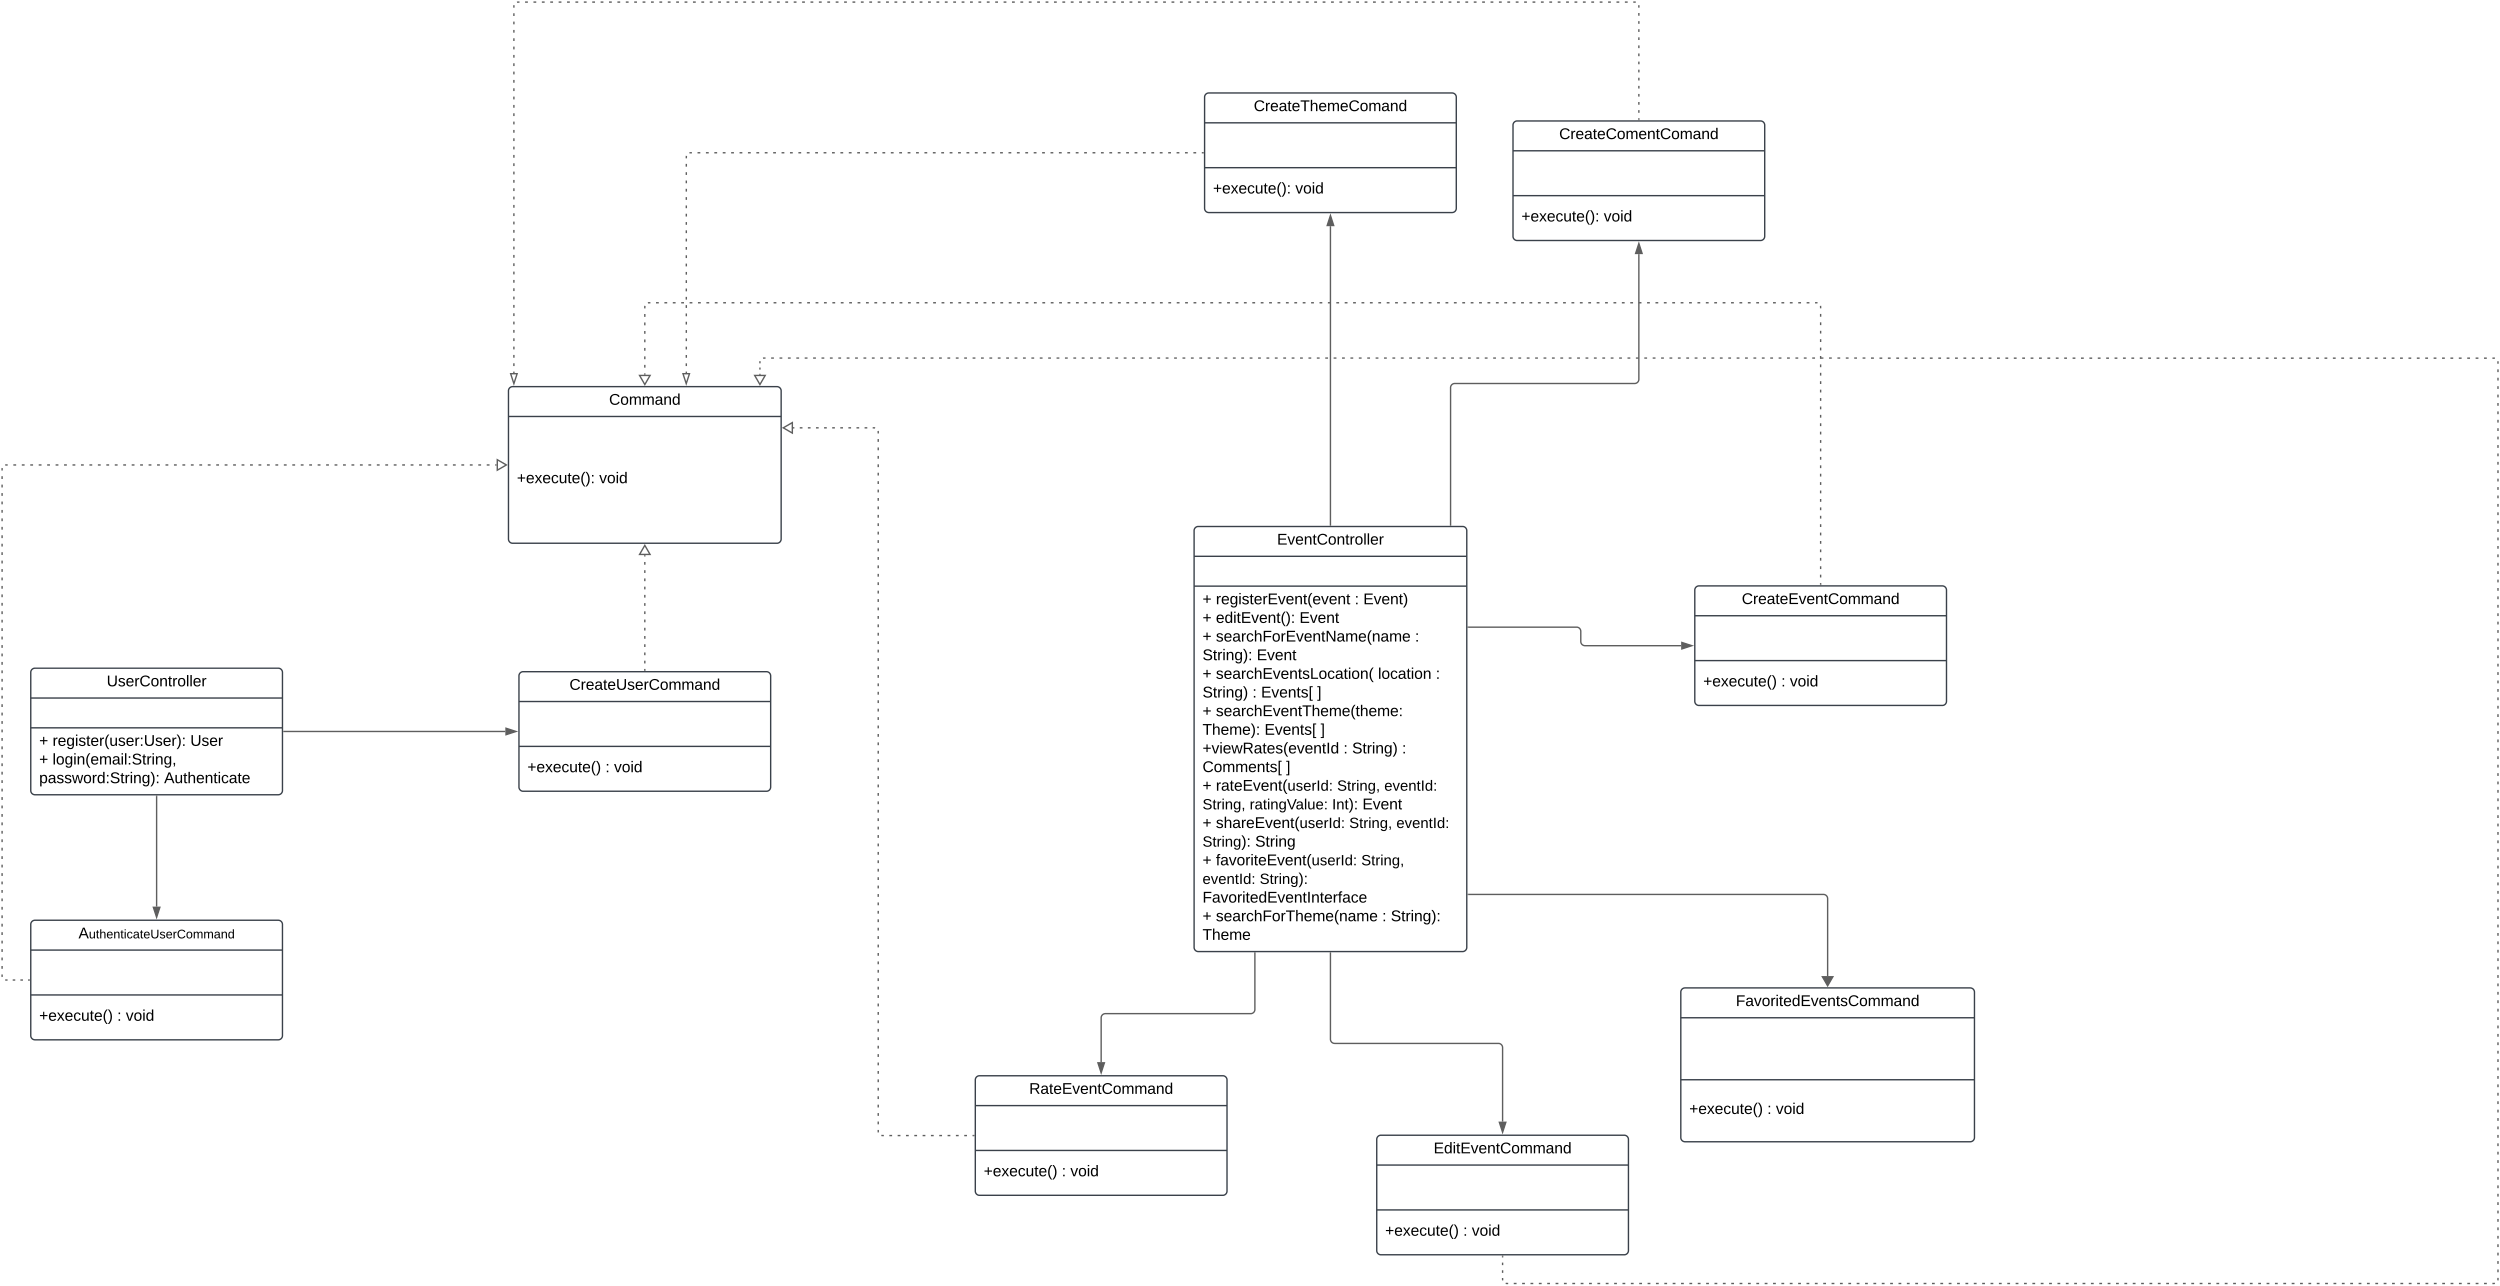 <svg xmlns="http://www.w3.org/2000/svg" xmlns:xlink="http://www.w3.org/1999/xlink" xmlns:lucid="lucid" width="3575.66" height="1838.67"><g transform="translate(324 -27)" lucid:page-tab-id="0_0"><path d="M-500 0h4000v2000H-500z" fill="#fff"/><path d="M-280 988.7a6 6 0 0 1 6-6H74a6 6 0 0 1 6 6v169a6 6 0 0 1-6 6h-348a6 6 0 0 1-6-6z" stroke="#3a414a" stroke-width="2" fill="#fff"/><path d="M-280 1025.36H80m-360 42.67H80" stroke="#3a414a" stroke-width="2" fill="none"/><use xlink:href="#a" transform="matrix(1,0,0,1,-272,990.696) translate(100.611 17.944)"/><use xlink:href="#b" transform="matrix(1,0,0,1,-268,1076.029) translate(0 17.778)"/><use xlink:href="#c" transform="matrix(1,0,0,1,-268,1076.029) translate(19.136 17.778)"/><use xlink:href="#d" transform="matrix(1,0,0,1,-268,1076.029) translate(216.173 17.778)"/><use xlink:href="#b" transform="matrix(1,0,0,1,-268,1076.029) translate(0 44.444)"/><use xlink:href="#e" transform="matrix(1,0,0,1,-268,1076.029) translate(19.136 44.444)"/><use xlink:href="#f" transform="matrix(1,0,0,1,-268,1076.029) translate(0 71.111)"/><use xlink:href="#g" transform="matrix(1,0,0,1,-268,1076.029) translate(178.704 71.111)"/><path d="M82 1073.2h316.75" stroke="#5e5e5e" stroke-width="2" fill="none"/><path d="M82.03 1074.17H81v-1.95h1.03z" stroke="#5e5e5e" stroke-width=".05" fill="#5e5e5e"/><path d="M414 1073.2l-14.25 4.63v-9.27z" stroke="#5e5e5e" stroke-width="2" fill="#5e5e5e"/><path d="M403.25 586a6 6 0 0 1 6-6h378a6 6 0 0 1 6 6v212a6 6 0 0 1-6 6h-378a6 6 0 0 1-6-6z" stroke="#3a414a" stroke-width="2" fill="#fff"/><path d="M403.25 622.67h390" stroke="#3a414a" stroke-width="2" fill="none"/><use xlink:href="#h" transform="matrix(1,0,0,1,411.249,588) translate(135.858 17.944)"/><use xlink:href="#i" transform="matrix(1,0,0,1,415.249,630.667) translate(0 87.444)"/><use xlink:href="#j" transform="matrix(1,0,0,1,415.249,630.667) translate(117.778 87.444)"/><path d="M598.25 821v1.95m0 7.84v3.92m0 7.84v3.92m0 7.84v3.92m0 7.85v3.9m0 7.85v3.92m0 7.85v3.92m0 7.84v3.92m0 7.85v3.92m0 7.84v3.93m0 7.85v3.92m0 7.84v3.92m0 7.85v3.93m0 7.84v3.92m0 7.84v1.96" stroke="#5e5e5e" stroke-width="2" fill="none"/><path d="M598.25 807l7.5 13h-15z" stroke="#5e5e5e" stroke-width="2" fill="#fff"/><path d="M599.22 986.7h-1.95v-1.03h1.95z" stroke="#5e5e5e" stroke-width=".05" fill="#5e5e5e"/><path d="M418.25 993.7a6 6 0 0 1 6-6h348a6 6 0 0 1 6 6v159a6 6 0 0 1-6 6h-348a6 6 0 0 1-6-6z" stroke="#3a414a" stroke-width="2" fill="#fff"/><path d="M418.25 1030.36h360m-360 64.17h360" stroke="#3a414a" stroke-width="2" fill="none"/><use xlink:href="#k" transform="matrix(1,0,0,1,426.249,995.696) translate(64.191 17.944)"/><use xlink:href="#l" transform="matrix(1,0,0,1,430.249,1102.529) translate(0 28.944)"/><use xlink:href="#m" transform="matrix(1,0,0,1,430.249,1102.529) translate(111.605 28.944)"/><use xlink:href="#j" transform="matrix(1,0,0,1,430.249,1102.529) translate(123.951 28.944)"/><path d="M-100 1165.7v158" stroke="#5e5e5e" stroke-width="2" fill="none"/><path d="M-99.03 1165.72h-1.94v-1.02h1.94z" stroke="#5e5e5e" stroke-width=".05" fill="#5e5e5e"/><path d="M-100 1338.97l-4.64-14.27h9.28z" stroke="#5e5e5e" stroke-width="2" fill="#5e5e5e"/><path d="M-280 1349.2a6 6 0 0 1 6-6H74a6 6 0 0 1 6 6v159a6 6 0 0 1-6 6h-348a6 6 0 0 1-6-6z" stroke="#3a414a" stroke-width="2" fill="#fff"/><path d="M-280 1385.87H80m-360 64.17H80" stroke="#3a414a" stroke-width="2" fill="none"/><use xlink:href="#n" transform="matrix(1,0,0,1,-272,1351.204) translate(60.243 17.944)"/><use xlink:href="#l" transform="matrix(1,0,0,1,-268,1458.037) translate(0 28.944)"/><use xlink:href="#m" transform="matrix(1,0,0,1,-268,1458.037) translate(111.605 28.944)"/><use xlink:href="#j" transform="matrix(1,0,0,1,-268,1458.037) translate(123.951 28.944)"/><path d="M-282 1428.7h-1.83m-7.34 0h-3.66m-7.34 0h-3.66m-7.34 0H-315l-.94-.07-.6-.15m-4.24-4.23l-.15-.6-.07-.95v-2m0-8.06v-4.03m0-8.04v-4.03m0-8.05v-4.02m0-8.06v-4.02m0-8.06v-4.02m0-8.05v-4.03m0-8.05v-4.03m0-8.05v-4.04m0-8.05V1312m0-8.05v-4.02m0-8.05v-4.02m0-8.05v-4.03m0-8.05v-4.03m0-8.05v-4.03m0-8.06v-4.02m0-8.06v-4.02m0-8.06v-4.02m0-8.05v-4.02m0-8.05v-4.03m0-8.05v-4.03m0-8.05v-4.02m0-8.06v-4.03m0-8.06v-4m0-8.06v-4.03m0-8.04v-4.03m0-8.05v-4.03m0-8.05v-4.03m0-8.05v-4.02m0-8.06v-4.02m0-8.06v-4.02m0-8.05v-4.04m0-8.05v-4.02m0-8.05v-4.03m0-8.05v-4.02m0-8.06v-4.02m0-8.06v-4.03m0-8.05v-4.03m0-8.06v-4.03m0-8.04v-4.03m0-8.05v-4.03m0-8.05v-4.02m0-8.06v-4.02m0-8.05v-4.03m0-8.05v-4.03m0-8.05v-4.04m0-8.05v-4m0-8.07V853m0-8.05v-4.02m0-8.05v-4.03m0-8.05v-4.03m0-8.05v-4.03m0-8.06v-4.03m0-8.04v-4.02m0-8.06v-4.02m0-8.06v-4.02m0-8.05v-4.03m0-8.05v-4.03m0-8.05v-4.03m0-8.05v-4.03m0-8.06v-2l.07-.94.15-.6m4.23-4.24l.6-.15.95-.07h2m8.08 0h4.03m8.07 0h4.03m8.06 0h4.03m8.05 0h4.03m8.06 0h4.03m8.06 0h4.03m8.06 0h4.03m8.06 0h4.04m8.06 0h4.03m8.06 0h4.02m8.06 0h4.03m8.07 0h4.03m8.06 0h4.03m8.05 0h4.03m8.06 0h4.03m8.07 0h4.03m8.06 0h4.03m8.06 0h4.03m8.06 0h4.04m8.06 0h4.03m8.06 0h4.02m8.06 0H-47m8.07 0h4.03m8.06 0h4.03m8.05 0h4.03m8.06 0h4.03m8.06 0h4.03m8.06 0h4.03m8.06 0h4.05m8.05 0h4.03m8.07 0h4.03m8.06 0h4.02m8.06 0H86m8.07 0h4.03m8.06 0h4.03m8.05 0h4.03m8.06 0h4.03m8.06 0h4.03m8.06 0h4.03m8.06 0h4.04m8.06 0h4.03m8.06 0h4.02m8.06 0h4.03m8.07 0H219m8.06 0h4.03m8.06 0h4.03m8.05 0h4.03m8.06 0h4.03m8.06 0h4.03m8.06 0h4.03m8.06 0h4.04m8.06 0h4.03m8.06 0h4.02m8.06 0h4.03m8.07 0H352m8.06 0h4.03m8.05 0h4.03m8.06 0h2.02" stroke="#5e5e5e" stroke-width="2" fill="none"/><path d="M-281 1429.68h-1.03v-1.95h1.03z" stroke="#5e5e5e" stroke-width=".05" fill="#5e5e5e"/><path d="M400.25 692l-13 7.5v-15z" stroke="#5e5e5e" stroke-width="2" fill="#fff"/><path d="M1775.88 923.97h155.06a6 6 0 0 1 6 6v14.53a6 6 0 0 0 6 6h137.56" stroke="#5e5e5e" stroke-width="2" fill="none"/><path d="M1775.9 924.95h-1.03V923h1.03z" stroke="#5e5e5e" stroke-width=".05" fill="#5e5e5e"/><path d="M2095.76 950.5l-14.26 4.63v-9.26z" stroke="#5e5e5e" stroke-width="2" fill="#5e5e5e"/><path d="M1470.82 1390v80.8a6 6 0 0 1-6 6h-207.87a6 6 0 0 0-6 6v63.32" stroke="#5e5e5e" stroke-width="2" fill="none"/><path d="M1471.8 1390.03h-1.96V1389h1.95z" stroke="#5e5e5e" stroke-width=".05" fill="#5e5e5e"/><path d="M1250.95 1561.38l-4.63-14.26h9.27z" stroke="#5e5e5e" stroke-width="2" fill="#5e5e5e"/><path d="M598.25 563v-2m0-8.1v-4.04m0-8.08v-4.04m0-8.1v-4.03m0-8.07v-4.05m0-8.08v-4.04m0-8.1v-4.03m0-8.08v-4.04m0-8.08V466l.07-.94.15-.6m4.23-4.24l.6-.15.95-.07h2m8 0h4m8.02 0h4m8 0h4.02m8 0h4m8 0h4m8.02 0h4m8 0h4.02m8 0h4m8.02 0h4m8 0h4.02m8 0h4m8.02 0h4m8 0h4m8.02 0h4m8.02 0h4m8 0h4m8.02 0h4m8 0h4.02m8 0h4m8.02 0h4m8 0h4.02m8 0h4m8.02 0h4m8 0h4m8.02 0h4m8.02 0h4m8 0h4m8.02 0h4m8 0h4.02m8 0h4m8.02 0h4m8 0h4m8.02 0h4m8 0h4.02m8 0h4m8.02 0h4m8 0h4.02m8 0h4m8.02 0h4m8 0h4.02m8 0h4m8.02 0h4m8 0h4m8.02 0h4m8 0h4.02m8 0h4m8.02 0h4m8 0h4.02m8 0h4m8.02 0h4m8 0h4m8.02 0h4m8 0h4.02m8 0h4m8.02 0h4m8 0h4.02m8 0h4m8.02 0h4m8 0h4m8.02 0h4m8.02 0h4m8 0h4m8.02 0h4m8 0h4.02m8 0h4m8.02 0h4m8 0h4.02m8 0h4m8.02 0h4m8 0h4m8.02 0h4m8 0h4.02m8 0h4m8.02 0h4m8 0h4.02m8 0h4m8.02 0h4m8 0h4m8.02 0h4m8.02 0h4m8 0h4m8.02 0h4m8 0h4.02m8 0h4m8.02 0h4m8 0h4.02m8 0h4m8.02 0h4m8 0h4m8.02 0h4m8 0h4.02m8 0h4m8.02 0h4m8 0h4m8.02 0h4m8.02 0h4m8 0h4m8.02 0h4m8 0h4.02m8 0h4m8.02 0h4m8 0h4.02m8 0h4m8.02 0h4m8 0h4m8.02 0h4m8.02 0h4m8 0h4m8.02 0h4m8 0h4.02m8 0h4m8.02 0h4m8 0h4m8.02 0h4m8.02 0h4m8 0h4m8.02 0h4m8 0h4.02m8 0h4m8.02 0h4m8 0h4m8.02 0h4m8.02 0h4m8 0h4m8.02 0h4m8 0h4.02m8 0h4m8.02 0h4m8 0h4.02m8 0h4m8.02 0h4m8 0h4m8.02 0h4m8 0h4.02m8 0h4m8.02 0h4m8 0h4.02m8 0h4m8.02 0h2l.94.07.6.15m4.24 4.23l.15.6.07.95v2m0 8.02v4.02m0 8.02v4m0 8.03v4m0 8.02v4m0 8.03v4m0 8.03v4m0 8.03v4.02m0 8.02v4m0 8.03v4m0 8.03v4m0 8.03v4m0 8.03v4m0 8.03v4m0 8.02v4m0 8.03v4m0 8.03v4m0 8.03v4.02m0 8.02v4m0 8.03v4m0 8.03v4m0 8.03v4m0 8.03v4m0 8.03v4m0 8.02v4m0 8.03v4m0 8.03v4m0 8.03v4.02m0 8.02v4m0 8.03v4m0 8.03v4m0 8.03v4m0 8.04v4m0 8.02v2" stroke="#5e5e5e" stroke-width="2" fill="none"/><path d="M598.25 577l-7.5-13h15z" stroke="#5e5e5e" stroke-width="2" fill="#fff"/><path d="M2280.97 864h-1.94v-1.03h1.94z" stroke="#5e5e5e" stroke-width=".05" fill="#5e5e5e"/><path d="M2100 871a6 6 0 0 1 6-6h348a6 6 0 0 1 6 6v159a6 6 0 0 1-6 6h-348a6 6 0 0 1-6-6z" stroke="#3a414a" stroke-width="2" fill="#fff"/><path d="M2100 907.67h360m-360 64.16h360" stroke="#3a414a" stroke-width="2" fill="none"/><use xlink:href="#o" transform="matrix(1,0,0,1,2108,873) translate(59.191 17.944)"/><use xlink:href="#l" transform="matrix(1,0,0,1,2112,979.833) translate(0 28.944)"/><use xlink:href="#m" transform="matrix(1,0,0,1,2112,979.833) translate(111.605 28.944)"/><use xlink:href="#j" transform="matrix(1,0,0,1,2112,979.833) translate(123.951 28.944)"/><path d="M1070.95 1571.62a6 6 0 0 1 6-6h348a6 6 0 0 1 6 6v159a6 6 0 0 1-6 6h-348a6 6 0 0 1-6-6z" stroke="#3a414a" stroke-width="2" fill="#fff"/><path d="M1070.95 1608.3h360m-360 64.15h360" stroke="#3a414a" stroke-width="2" fill="none"/><use xlink:href="#p" transform="matrix(1,0,0,1,1078.955,1573.621) translate(69.037 17.944)"/><use xlink:href="#l" transform="matrix(1,0,0,1,1082.955,1680.455) translate(0 28.944)"/><use xlink:href="#m" transform="matrix(1,0,0,1,1082.955,1680.455) translate(111.605 28.944)"/><use xlink:href="#j" transform="matrix(1,0,0,1,1082.955,1680.455) translate(123.951 28.944)"/><path d="M1383.88 786a6 6 0 0 1 6-6h378a6 6 0 0 1 6 6v596a6 6 0 0 1-6 6h-378a6 6 0 0 1-6-6z" stroke="#3a414a" stroke-width="2" fill="#fff"/><path d="M1383.88 822.67h390m-390 42.66h390" stroke="#3a414a" stroke-width="2" fill="none"/><use xlink:href="#q" transform="matrix(1,0,0,1,1391.875,788) translate(110.611 17.944)"/><use xlink:href="#r" transform="matrix(1,0,0,1,1395.875,873.333) translate(0 17.944)"/><use xlink:href="#s" transform="matrix(1,0,0,1,1395.875,873.333) translate(19.136 17.944)"/><use xlink:href="#t" transform="matrix(1,0,0,1,1395.875,873.333) translate(217.654 17.944)"/><use xlink:href="#u" transform="matrix(1,0,0,1,1395.875,873.333) translate(230 17.944)"/><use xlink:href="#r" transform="matrix(1,0,0,1,1395.875,873.333) translate(0 44.611)"/><use xlink:href="#v" transform="matrix(1,0,0,1,1395.875,873.333) translate(19.136 44.611)"/><use xlink:href="#w" transform="matrix(1,0,0,1,1395.875,873.333) translate(138.704 44.611)"/><use xlink:href="#r" transform="matrix(1,0,0,1,1395.875,873.333) translate(0 71.278)"/><use xlink:href="#x" transform="matrix(1,0,0,1,1395.875,873.333) translate(19.136 71.278)"/><use xlink:href="#y" transform="matrix(1,0,0,1,1395.875,873.333) translate(303.889 71.278)"/><use xlink:href="#z" transform="matrix(1,0,0,1,1395.875,873.333) translate(0 97.944)"/><use xlink:href="#w" transform="matrix(1,0,0,1,1395.875,873.333) translate(77.593 97.944)"/><use xlink:href="#r" transform="matrix(1,0,0,1,1395.875,873.333) translate(0 124.611)"/><use xlink:href="#A" transform="matrix(1,0,0,1,1395.875,873.333) translate(19.136 124.611)"/><use xlink:href="#B" transform="matrix(1,0,0,1,1395.875,873.333) translate(251.049 124.611)"/><use xlink:href="#y" transform="matrix(1,0,0,1,1395.875,873.333) translate(333.642 124.611)"/><use xlink:href="#C" transform="matrix(1,0,0,1,1395.875,873.333) translate(0 151.278)"/><use xlink:href="#t" transform="matrix(1,0,0,1,1395.875,873.333) translate(71.42 151.278)"/><use xlink:href="#D" transform="matrix(1,0,0,1,1395.875,873.333) translate(83.765 151.278)"/><use xlink:href="#E" transform="matrix(1,0,0,1,1395.875,873.333) translate(164.012 151.278)"/><use xlink:href="#r" transform="matrix(1,0,0,1,1395.875,873.333) translate(0 177.944)"/><use xlink:href="#F" transform="matrix(1,0,0,1,1395.875,873.333) translate(19.136 177.944)"/><use xlink:href="#G" transform="matrix(1,0,0,1,1395.875,873.333) translate(0 204.611)"/><use xlink:href="#D" transform="matrix(1,0,0,1,1395.875,873.333) translate(88.704 204.611)"/><use xlink:href="#E" transform="matrix(1,0,0,1,1395.875,873.333) translate(168.951 204.611)"/><use xlink:href="#H" transform="matrix(1,0,0,1,1395.875,873.333) translate(0 231.278)"/><use xlink:href="#t" transform="matrix(1,0,0,1,1395.875,873.333) translate(201.605 231.278)"/><use xlink:href="#C" transform="matrix(1,0,0,1,1395.875,873.333) translate(213.951 231.278)"/><use xlink:href="#y" transform="matrix(1,0,0,1,1395.875,873.333) translate(285.37 231.278)"/><use xlink:href="#I" transform="matrix(1,0,0,1,1395.875,873.333) translate(0 257.944)"/><use xlink:href="#E" transform="matrix(1,0,0,1,1395.875,873.333) translate(119.568 257.944)"/><use xlink:href="#r" transform="matrix(1,0,0,1,1395.875,873.333) translate(0 284.611)"/><use xlink:href="#J" transform="matrix(1,0,0,1,1395.875,873.333) translate(19.136 284.611)"/><use xlink:href="#K" transform="matrix(1,0,0,1,1395.875,873.333) translate(192.533 284.611)"/><use xlink:href="#L" transform="matrix(1,0,0,1,1395.875,873.333) translate(259.97 284.611)"/><use xlink:href="#K" transform="matrix(1,0,0,1,1395.875,873.333) translate(0 311.278)"/><use xlink:href="#M" transform="matrix(1,0,0,1,1395.875,873.333) translate(67.437 311.278)"/><use xlink:href="#N" transform="matrix(1,0,0,1,1395.875,873.333) translate(185.363 311.278)"/><use xlink:href="#w" transform="matrix(1,0,0,1,1395.875,873.333) translate(228.758 311.278)"/><use xlink:href="#r" transform="matrix(1,0,0,1,1395.875,873.333) translate(0 337.944)"/><use xlink:href="#O" transform="matrix(1,0,0,1,1395.875,873.333) translate(19.136 337.944)"/><use xlink:href="#K" transform="matrix(1,0,0,1,1395.875,873.333) translate(209.817 337.944)"/><use xlink:href="#L" transform="matrix(1,0,0,1,1395.875,873.333) translate(277.254 337.944)"/><use xlink:href="#P" transform="matrix(1,0,0,1,1395.875,873.333) translate(0 364.611)"/><use xlink:href="#Q" transform="matrix(1,0,0,1,1395.875,873.333) translate(75.277 364.611)"/><use xlink:href="#r" transform="matrix(1,0,0,1,1395.875,873.333) translate(0 391.278)"/><use xlink:href="#R" transform="matrix(1,0,0,1,1395.875,873.333) translate(19.136 391.278)"/><use xlink:href="#S" transform="matrix(1,0,0,1,1395.875,873.333) translate(227.04 391.278)"/><use xlink:href="#T" transform="matrix(1,0,0,1,1395.875,873.333) translate(0 417.944)"/><use xlink:href="#U" transform="matrix(1,0,0,1,1395.875,873.333) translate(81.778 417.944)"/><use xlink:href="#V" transform="matrix(1,0,0,1,1395.875,873.333) translate(0 444.611)"/><use xlink:href="#b" transform="matrix(1,0,0,1,1395.875,873.333) translate(0 471.278)"/><use xlink:href="#W" transform="matrix(1,0,0,1,1395.875,873.333) translate(19.136 471.278)"/><use xlink:href="#m" transform="matrix(1,0,0,1,1395.875,873.333) translate(256.975 471.278)"/><use xlink:href="#X" transform="matrix(1,0,0,1,1395.875,873.333) translate(269.321 471.278)"/><use xlink:href="#Y" transform="matrix(1,0,0,1,1395.875,873.333) translate(0 497.944)"/><path d="M2080 1446a6 6 0 0 1 6-6h408a6 6 0 0 1 6 6v208a6 6 0 0 1-6 6h-408a6 6 0 0 1-6-6z" stroke="#3a414a" stroke-width="2" fill="#fff"/><path d="M2080 1482.67h420m-420 88.66h420" stroke="#3a414a" stroke-width="2" fill="none"/><g><use xlink:href="#Z" transform="matrix(1,0,0,1,2088,1448) translate(70.704 17.944)"/></g><g><use xlink:href="#aa" transform="matrix(1,0,0,1,2092,1579.333) translate(0 40.944)"/><use xlink:href="#t" transform="matrix(1,0,0,1,2092,1579.333) translate(111.605 40.944)"/><use xlink:href="#ab" transform="matrix(1,0,0,1,2092,1579.333) translate(123.951 40.944)"/></g><path d="M2290 1423v-110.73a6 6 0 0 0-6-6h-508.13" stroke="#5e5e5e" stroke-width="2" fill="none"/><path d="M2290 1437l-7.5-13h15z" stroke="#5e5e5e" stroke-width="2" fill="#5e5e5e"/><path d="M1775.9 1307.25h-1.03v-1.95h1.03z" stroke="#5e5e5e" stroke-width=".05" fill="#5e5e5e"/><path d="M1578.88 1390v123.34a6 6 0 0 0 6 6h234.22a6 6 0 0 1 6 6v105.83" stroke="#5e5e5e" stroke-width="2" fill="none"/><path d="M1579.85 1390.03h-1.95V1389h1.95z" stroke="#5e5e5e" stroke-width=".05" fill="#5e5e5e"/><path d="M1825.1 1646.44l-4.63-14.27h9.27z" stroke="#5e5e5e" stroke-width="2" fill="#5e5e5e"/><path d="M1645.1 1656.67a6 6 0 0 1 6-6h348a6 6 0 0 1 6 6v159a6 6 0 0 1-6 6h-348a6 6 0 0 1-6-6z" stroke="#3a414a" stroke-width="2" fill="#fff"/><path d="M1645.1 1693.34h360m-360 64.17h360" stroke="#3a414a" stroke-width="2" fill="none"/><g><use xlink:href="#ac" transform="matrix(1,0,0,1,1653.103,1658.672) translate(73.358 17.944)"/></g><g><use xlink:href="#aa" transform="matrix(1,0,0,1,1657.103,1765.505) translate(0 28.944)"/><use xlink:href="#t" transform="matrix(1,0,0,1,1657.103,1765.505) translate(111.605 28.944)"/><use xlink:href="#ab" transform="matrix(1,0,0,1,1657.103,1765.505) translate(123.951 28.944)"/></g><path d="M1068.95 1651.12h-1.98m-7.93 0h-3.96m-7.93 0h-3.97m-7.93 0h-3.96m-7.94 0h-3.97m-7.94 0h-3.97m-7.94 0h-3.96m-7.93 0h-3.97m-7.93 0h-3.96m-7.92 0h-3.97m-7.92 0H948m-7.9 0h-2l-.94-.07-.6-.15m-4.24-4.23l-.14-.6-.08-.95v-2m0-8.04v-4.02m0-8.03V1619m0-8.02v-4.02m0-8.03v-4.02m0-8.02v-4.02m0-8.03v-4.02m0-8.02v-4.02m0-8.04v-4m0-8.05v-4m0-8.05v-4m0-8.05v-4m0-8.05v-4m0-8.05v-4.02m0-8.03v-4.02m0-8.03v-4.02m0-8.03v-4.02m0-8.03v-4.02m0-8.03v-4.02m0-8.03v-4.02m0-8.03v-4.02m0-8.03v-4.02m0-8.03V1378m0-8.04v-4m0-8.05v-4m0-8.04v-4m0-8.05v-4m0-8.04v-4.02m0-8.03v-4m0-8.04v-4.02m0-8.03v-4m0-8.04v-4.02m0-8.03v-4m0-8.04v-4.02m0-8.03v-4m0-8.04v-4.02m0-8.03v-4m0-8.05v-4m0-8.05v-4m0-8.05v-4m0-8.05v-4m0-8.05v-4m0-8.05v-4.02m0-8.03v-4.02m0-8.03v-4.02m0-8.03v-4.02m0-8.03v-4.02m0-8.03v-4.02m0-8.03v-4.02m0-8.03v-4.02m0-8.04v-4.02m0-8.03v-4.02m0-8.04v-4.02m0-8.04v-4m0-8.05v-4.02m0-8.04v-4m0-8.05v-4.03m0-8.03v-4.02m0-8.03v-4.03m0-8.03v-4.02m0-8.03v-4.03m0-8.03v-4.02m0-8.03v-4.03m0-8.03v-4.02m0-8.03v-4.03m0-8.03v-4.02m0-8.04v-4m0-8.05v-4m0-8.05v-4m0-8.05v-4m0-8.05v-4m0-8.05v-4.02m0-8.02v-4.02m0-8.03v-4.02m0-8.02v-4.02m0-8.03v-4.02m0-8.02v-4.02m0-8.03v-4.02m0-8.02v-4.02m0-8.03v-4.02m0-8.02v-4.02m0-8.04v-4m0-8.05v-4m0-8.05v-2l-.07-.94-.15-.62m-4.23-4.23l-.6-.14-.95-.1h-1.93m-7.72 0h-3.87m-7.72 0H901m-7.73 0h-3.86m-7.7 0h-3.87m-7.73 0h-3.86m-7.72 0h-3.87m-7.72 0h-3.86m-7.73 0h-3.86m-7.72 0h-3.87m-7.73 0h-1.93" stroke="#5e5e5e" stroke-width="2" fill="none"/><path d="M1069.95 1652.1h-1.02v-1.95h1.02z" stroke="#5e5e5e" stroke-width=".05" fill="#5e5e5e"/><path d="M796.25 638.9l13-7.5v15z" stroke="#5e5e5e" stroke-width="2" fill="#fff"/><path d="M1825.1 1823.67v1.84m0 7.34v3.67m0 7.34v3.67m0 7.34v1.83l.08.94.14.62m4.23 4.23l.62.15.93.07h2m7.97 0h4m7.96 0h4m7.97 0h3.98m7.98 0h4m7.96 0h4m7.96 0h4m7.97 0h3.98m7.98 0h4m7.97 0h4m7.96 0h4m7.96 0h3.98m7.98 0h3.98m7.98 0h4m7.96 0h4m7.97 0h3.98m7.98 0h4m7.97 0h4m7.96 0h4m7.96 0h3.98m7.98 0h3.98m7.98 0h4m7.96 0h4m7.96 0h4m7.97 0h4m7.97 0h4m7.96 0h4m7.96 0h3.98m7.97 0h4m7.97 0h4m7.96 0h4m7.96 0h4m7.96 0h4m7.97 0h3.98m7.98 0h4m7.96 0h3.98m7.97 0h4m7.97 0h3.98m7.98 0h4m7.96 0h4m7.96 0h4m7.97 0h3.98m7.98 0h3.98m8 0h3.98m7.97 0h4m7.96 0h4m7.98 0h3.98m7.98 0h4m7.96 0h4m7.96 0h4m7.97 0h3.98m8 0h3.98m7.97 0h4m7.96 0h4m7.97 0h4m7.97 0h4m7.96 0h4m7.96 0h4m7.97 0h3.98m8 0h3.97m7.98 0h4m7.96 0h4m7.97 0h4m7.97 0h3.98m7.98 0h4m7.96 0h4m7.96 0h4m7.97 0h3.97m7.98 0h3.98m7.98 0h4m7.97 0h4m7.97 0h3.98m7.98 0h4m7.96 0h4m7.96 0h4m7.96 0h4m7.97 0h3.98m7.98 0h4m7.97 0h4m7.96 0h4m7.97 0h3.98m7.98 0h4m7.96 0h4m7.96 0h4m7.97 0h3.98m7.98 0h4m7.97 0h4m7.96 0h4m7.96 0h3.98m7.98 0h3.98m7.98 0h4m7.96 0h4m7.96 0h4m7.97 0h4m7.97 0h4m7.96 0h4m7.96 0h3.98m7.97 0h4m7.97 0h4m7.96 0h4m7.96 0h4m7.96 0h4m7.97 0h4m7.96 0h4m7.96 0h3.98m7.97 0h4m7.97 0h3.98m7.98 0h4m7.96 0h4m7.96 0h4m7.97 0h3.98m7.98 0h4m7.96 0h3.98m7.97 0h4m7.97 0h3.98m7.98 0h3.98m7.98 0h4m7.96 0h4m7.96 0h2l.94-.07.6-.15m4.24-4.23l.14-.6.08-.95v-2m0-8.03v-4m0-8.03v-4m0-8.02v-4m0-8.04v-4m0-8.03v-4m0-8.03v-4m0-8.03v-4m0-8.03v-4m0-8.03v-4m0-8.03v-4m0-8.03v-4m0-8.03v-4m0-8.03v-4m0-8.03v-4m0-8.03v-4m0-8.03v-4m0-8.04v-4m0-8.03v-4m0-8.03v-4m0-8.04v-4m0-8.03v-4m0-8.03v-4.02m0-8.02v-4m0-8.03v-4m0-8.03v-4.02m0-8.02v-4m0-8.03v-4m0-8.04v-4m0-8.03v-4m0-8.03v-4.02m0-8.02v-4m0-8.03v-4m0-8.03v-4.02m0-8.02v-4m0-8.03v-4m0-8.04v-4m0-8.03v-4m0-8.03v-4m0-8.04v-4m0-8.03v-4m0-8.03v-4m0-8.04v-4m0-8.03v-4m0-8.04v-4.02m0-8.02v-4m0-8.03v-4m0-8.04v-4.02m0-8.02v-4m0-8.03v-4m0-8.04v-4.02m0-8.02v-4m0-8.03v-4.02m0-8v-4.02m0-8.02v-4m0-8.03v-4.02m0-8v-4.02m0-8.02v-4m0-8.04v-4m0-8.03v-4.02m0-8.02v-4.02m0-8.02v-4m0-8.03v-4.02m0-8.02v-4.02m0-8.02v-4m0-8.03v-4.02m0-8.03v-4m0-8.03v-4m0-8.03v-4.03m0-8.02v-4m0-8.03v-4m0-8.03v-4.03m0-8.02v-4m0-8.03v-4m0-8.04v-4m0-8.03v-4m0-8.03v-4m0-8.04v-4m0-8.03v-4m0-8.03v-4m0-8.04v-4m0-8.03v-4m0-8.04v-4m0-8.02v-4m0-8.03v-4m0-8.04v-4m0-8.02v-4m0-8.03v-4m0-8.04v-4m0-8.02v-4m0-8.03v-4.02m0-8.02v-4m0-8.02v-4m0-8.04v-4m0-8.03v-4m0-8.02v-4m0-8.04v-4m0-8.03v-4m0-8.02v-4m0-8.04v-4m0-8.03v-4m0-8.02v-4.02m0-8.02v-4m0-8.03v-4m0-8.03v-4m0-8.03v-4m0-8.03v-4m0-8.03v-4m0-8.03v-4m0-8.03v-2l-.08-.94-.14-.6m-4.23-4.24l-.6-.15-.94-.07h-2m-8 0h-4m-8.02 0h-4m-8 0h-4m-8 0h-4.02m-8 0h-4m-8 0h-4m-8.02 0h-4m-8 0h-4m-8.02 0h-4m-8 0h-4m-8 0h-4.02m-8 0h-4m-8 0h-4m-8.02 0h-4m-8 0h-4m-8.02 0h-4m-8 0h-4m-8 0h-4.02m-8 0h-4m-8 0h-4m-8.02 0h-4m-8 0h-4m-8.02 0h-4m-8 0h-4m-8 0h-4.02m-8 0h-4m-8 0h-4m-8.02 0h-4m-8 0h-4m-8.02 0h-4m-8 0h-4m-8 0h-4.02m-8 0h-4m-8 0h-4.02m-8 0h-4m-8 0h-4m-8.02 0h-4m-8 0h-4m-8.02 0h-4m-8 0h-4m-8 0h-4.02m-8 0h-4m-8 0h-4m-8.02 0h-4m-8 0h-4m-8.02 0h-4m-8 0h-4m-8 0h-4.02m-8 0h-4m-8 0h-4m-8.02 0h-4m-8 0h-4m-8 0h-4.02m-8 0h-4m-8 0h-4m-8.02 0h-4m-8 0h-4m-8.02 0h-4m-8 0h-4m-8 0h-4.02m-8 0h-4m-8 0h-4m-8.02 0h-4m-8 0h-4m-8.02 0h-4m-8 0h-4m-8 0h-4.02m-8 0h-4m-8 0h-4m-8.02 0h-4m-8 0h-4m-8.02 0h-4m-8 0h-4m-8 0H2352m-8 0h-4m-8 0h-4m-8.02 0h-4m-8 0h-4m-8.02 0h-4m-8 0h-4m-8 0h-4.02m-8 0h-4m-8 0h-4m-8.02 0h-4m-8 0h-4m-8.02 0h-4m-8 0h-4m-8 0h-4.02m-8 0h-4m-8 0h-4m-8.02 0h-4m-8 0h-4m-8.02 0h-4m-8 0h-4m-8 0h-4.02m-8 0h-4m-8 0h-4m-8.02 0h-4m-8 0h-4m-8.02 0h-4m-8 0h-4m-8 0h-4.02m-8 0h-4m-8 0h-4m-8.02 0h-4m-8 0h-4m-8.02 0h-4m-8 0h-4m-8 0h-4.02m-8 0h-4m-8 0h-4m-8.02 0h-4m-8 0h-4m-8.02 0h-4m-8 0h-4m-8 0h-4.02m-8 0h-4m-8 0h-4m-8.02 0h-4m-8 0h-4m-8.02 0h-4m-8 0h-4m-8 0h-4.02m-8 0h-4m-8 0h-4m-8.02 0h-4m-8 0h-4m-8.02 0h-4m-8 0h-4m-8 0h-4.02m-8 0h-4m-8 0h-4m-8.02 0h-4m-8 0h-4m-8.02 0h-4m-8 0h-4m-8 0h-4.02m-8 0h-4m-8 0h-4m-8.02 0h-4m-8 0h-4m-8.02 0h-4m-8 0h-4m-8 0h-4.02m-8 0h-4m-8 0h-4m-8.02 0h-4m-8 0h-4m-8.02 0h-4m-8 0h-4m-8 0h-4.02m-8 0h-4m-8 0h-4m-8.02 0h-4m-8 0h-4m-8.02 0h-4m-8 0h-4m-8 0h-4.02m-8 0h-4m-8 0h-4m-8.02 0h-4m-8 0h-4m-8.02 0h-4m-8 0h-4m-8 0h-4.02m-8 0h-4m-8 0h-4m-8.02 0h-4m-8 0h-4m-8.02 0h-4m-8 0h-4m-8 0h-4.02m-8 0h-4m-8 0h-4m-8.02 0h-4m-8 0h-4m-8.02 0h-4m-8 0h-4m-8 0h-4.02m-8 0h-4m-8 0h-4m-8.02 0h-4m-8 0h-4m-8.02 0h-4m-8 0h-4m-8 0h-4.02m-8 0h-4m-8 0h-4m-8.02 0h-4m-8 0h-4m-8.02 0h-4m-8 0h-4m-8 0H923m-8 0h-4m-8 0h-4m-8.02 0h-4m-8 0h-4m-8.02 0h-4m-8 0h-4m-8 0h-4.02m-8 0h-4m-8 0h-4m-8.02 0h-4m-8 0h-4m-8.02 0h-4m-8 0h-2l-.95.07-.6.15m-4.24 4.23l-.13.6-.08.95v1.5m0 6v3m0 6v1.5" stroke="#5e5e5e" stroke-width="2" fill="none"/><path d="M1826.08 1823.7h-1.95v-1.03h1.95z" stroke="#5e5e5e" stroke-width=".05" fill="#5e5e5e"/><path d="M762.9 577l-7.5-13h15z" stroke="#5e5e5e" stroke-width="2" fill="#fff"/><path d="M1578.88 778V350.5" stroke="#5e5e5e" stroke-width="2" fill="none"/><path d="M1579.85 779h-1.95v-1.03h1.95z" stroke="#5e5e5e" stroke-width=".05" fill="#5e5e5e"/><path d="M1578.88 335.24l4.63 14.26h-9.26z" stroke="#5e5e5e" stroke-width="2" fill="#5e5e5e"/><path d="M1398.88 166a6 6 0 0 1 6-6h348a6 6 0 0 1 6 6v159a6 6 0 0 1-6 6h-348a6 6 0 0 1-6-6z" stroke="#3a414a" stroke-width="2" fill="#fff"/><path d="M1398.88 202.67h360m-360 64.16h360" stroke="#3a414a" stroke-width="2" fill="none"/><g><use xlink:href="#ad" transform="matrix(1,0,0,1,1406.875,168) translate(62.309 17.944)"/></g><g><use xlink:href="#i" transform="matrix(1,0,0,1,1410.875,274.833) translate(0 28.944)"/><use xlink:href="#j" transform="matrix(1,0,0,1,1410.875,274.833) translate(117.778 28.944)"/></g><path d="M1396.88 245.5h-2m-8.02 0h-4m-8.03 0h-4m-8.02 0h-4m-8 0h-4.02m-8 0h-4.02m-8.02 0h-4m-8.02 0h-4m-8.02 0h-4m-8.02 0h-4m-8.03 0h-4m-8.02 0h-4m-8.02 0h-4m-8 0h-4.02m-8.02 0h-4m-8.02 0h-4m-8.02 0h-4m-8.03 0h-4m-8.03 0h-4m-8.02 0h-4m-8.02 0h-4m-8.03 0h-4m-8.02 0h-4m-8.02 0h-4m-8.02 0h-4m-8.03 0h-4m-8 0h-4.02m-8 0h-4.02m-8 0h-4.02m-8.02 0h-4m-8.02 0h-4m-8.02 0h-4m-8.02 0h-4m-8.03 0h-4m-8.02 0h-4m-8 0h-4.02m-8 0h-4.02m-8.02 0h-4m-8.02 0h-4m-8.02 0h-4m-8.03 0h-4m-8.02 0h-4m-8.02 0h-4m-8.02 0h-4m-8.02 0h-4m-8.02 0h-4m-8.02 0h-4m-8.02 0h-4m-8.03 0h-4m-8.03 0h-4m-8.02 0h-4m-8.02 0h-4m-8.03 0h-4m-8.02 0h-4m-8.02 0h-4m-8.02 0h-4m-8.03 0h-4m-8 0h-4.02m-8 0h-4.02m-8 0h-4.02m-8.02 0h-4m-8.02 0h-2l-.94.07-.6.15m-4.24 4.23l-.15.6-.07.95v1.98m0 7.92v3.97m0 7.92v3.95m0 7.92v3.96m0 7.93v3.96m0 7.92v3.96m0 7.93v3.96m0 7.9v3.97m0 7.93v3.96m0 7.92v3.96m0 7.93v3.96m0 7.92v3.96m0 7.93v3.97m0 7.92v3.96m0 7.92v3.96m0 7.93v3.95m0 7.92v3.96m0 7.93v3.96m0 7.92v3.96m0 7.93v3.96m0 7.9v3.97m0 7.93v3.96m0 7.92v3.96m0 7.92v3.97m0 7.92v3.96m0 7.93v3.96m0 7.92v1.98" stroke="#5e5e5e" stroke-width="2" fill="none"/><path d="M1397.88 246.47h-1.03v-1.94h1.03z" stroke="#5e5e5e" stroke-width=".05" fill="#5e5e5e"/><path d="M657.5 575.76l-4.64-14.26h9.27z" stroke="#5e5e5e" stroke-width="2" fill="#fff"/><path d="M1840 206a6 6 0 0 1 6-6h348a6 6 0 0 1 6 6v159a6 6 0 0 1-6 6h-348a6 6 0 0 1-6-6z" stroke="#3a414a" stroke-width="2" fill="#fff"/><path d="M1840 242.67h360m-360 64.16h360" stroke="#3a414a" stroke-width="2" fill="none"/><g><use xlink:href="#ae" transform="matrix(1,0,0,1,1848,208) translate(57.988 17.944)"/></g><g><use xlink:href="#i" transform="matrix(1,0,0,1,1852,314.833) translate(0 28.944)"/><use xlink:href="#j" transform="matrix(1,0,0,1,1852,314.833) translate(117.778 28.944)"/></g><path d="M1750.7 778V581.5a6 6 0 0 1 6-6H2014a6 6 0 0 0 6-6v-179" stroke="#5e5e5e" stroke-width="2" fill="none"/><path d="M1751.66 779h-1.95v-1.03h1.96z" stroke="#5e5e5e" stroke-width=".05" fill="#5e5e5e"/><path d="M2020 375.24l4.63 14.26h-9.27z" stroke="#5e5e5e" stroke-width="2" fill="#5e5e5e"/><path d="M2020 198v-1.93m0-7.7v-3.87m0-7.7v-3.87m0-7.72v-3.84m0-7.72v-3.85m0-7.73v-3.86m0-7.7v-3.86m0-7.7v-3.87m0-7.7v-3.87m0-7.7v-3.87m0-7.72v-3.84m0-7.72V68.8m0-7.73V57.2m0-7.7v-3.86m0-7.7V36l-.07-.94-.15-.6m-4.23-4.24l-.6-.15-.95-.07h-2m-8 0h-4m-8 0h-4.02m-8 0h-4m-8 0h-4m-8.02 0h-4m-8 0h-4m-8 0h-4m-8.02 0h-4m-8 0h-4m-8.02 0h-4m-8 0h-4m-8 0h-4m-8.02 0h-4m-8 0h-4m-8 0h-4.02m-8 0h-4m-8 0h-4m-8.02 0h-4m-8 0h-4m-8 0h-4m-8.02 0h-4m-8 0h-4m-8 0h-4.02m-8 0h-4m-8 0h-4m-8.02 0h-4m-8 0h-4m-8 0h-4m-8.02 0h-4m-8 0h-4m-8 0h-4.02m-8 0h-4m-8 0h-4m-8.02 0h-4m-8 0h-4m-8 0h-4m-8.02 0h-4m-8 0h-4m-8 0h-4.02m-8 0h-4m-8 0h-4m-8.02 0h-4m-8 0h-4m-8 0h-4.02m-8 0h-4m-8 0h-4m-8.02 0h-4m-8 0h-4m-8 0h-4m-8.02 0h-4m-8 0h-4m-8 0h-4m-8.02 0h-4m-8 0h-4m-8.02 0h-4m-8 0h-4m-8 0h-4m-8.02 0h-4m-8 0h-4m-8 0h-4.02m-8 0h-4m-8 0h-4m-8.02 0h-4m-8 0h-4m-8 0h-4m-8.02 0h-4m-8 0h-4m-8 0h-4.02m-8 0h-4m-8 0h-4m-8.02 0h-4m-8 0h-4m-8 0h-4.02m-8 0h-4m-8 0h-4m-8.02 0h-4m-8 0h-4m-8 0h-4m-8.02 0h-4m-8 0h-4m-8 0h-4.02m-8 0h-4m-8 0h-4m-8 0h-4.02m-8 0h-4m-8 0h-4m-8.02 0h-4m-8 0h-4m-8 0h-4.02m-8 0h-4m-8 0h-4m-8.02 0h-4m-8 0h-4m-8 0h-4m-8.02 0h-4m-8 0h-4m-8 0h-4.02m-8 0h-4m-8 0h-4m-8.02 0h-4m-8 0h-4m-8 0h-4m-8.02 0h-4m-8 0h-4m-8 0h-4.02m-8 0h-4m-8 0h-4m-8.02 0h-4m-8 0h-4m-8 0h-4m-8.02 0h-4m-8 0h-4m-8 0h-4.02m-8 0h-4m-8 0h-4m-8.02 0h-4m-8 0h-4m-8 0h-4.02m-8 0h-4m-8 0h-4m-8.02 0h-4m-8 0h-4m-8 0h-4m-8.02 0h-4m-8 0h-4m-8 0h-4.02m-8 0h-4m-8 0h-4M467 30h-4m-8 0h-4m-8 0h-4M431 30h-4m-8 0h-2l-.95.07-.6.15m-4.24 4.23l-.13.6-.08.95v2m0 7.93v3.98m0 7.95v3.98m0 7.95v3.97m0 7.94v3.97m0 7.94v4m0 7.94v3.97m0 7.96v3.97m0 7.95v3.97m0 7.95v3.97m0 7.95v3.97m0 7.94v3.97m0 7.96v3.97m0 7.95v3.97m0 7.95v3.97m0 7.95v3.97m0 7.94v3.97m0 7.96v3.97m0 7.95v3.97m0 7.95v3.98m0 7.94v3.97m0 7.94v3.98m0 7.94v3.98m0 7.94v3.98m0 7.94v3.98m0 7.94V336m0 7.94v3.98m0 7.94v3.98m0 7.95v3.96m0 7.94v3.98m0 7.95v3.97m0 7.95v3.97m0 7.95v3.97m0 7.95v3.96m0 7.95v3.98m0 7.95v3.97m0 7.95v3.97m0 7.95v3.97m0 7.95v3.96m0 7.95v3.98m0 7.95v3.97m0 7.95v3.97m0 7.95v3.97m0 7.95v3.97m0 7.94v2" stroke="#5e5e5e" stroke-width="2" fill="none"/><path d="M2020.97 199h-1.94v-1.03h1.94z" stroke="#5e5e5e" stroke-width=".05" fill="#5e5e5e"/><path d="M411 575.76l-4.64-14.26h9.27z" stroke="#5e5e5e" stroke-width="2" fill="#fff"/><defs><path d="M232-93c-1 65-40 97-104 97C67 4 28-28 28-90v-158h33c8 89-33 224 67 224 102 0 64-133 71-224h33v155" id="af"/><path d="M135-143c-3-34-86-38-87 0 15 53 115 12 119 90S17 21 10-45l28-5c4 36 97 45 98 0-10-56-113-15-118-90-4-57 82-63 122-42 12 7 21 19 24 35" id="ag"/><path d="M100-194c63 0 86 42 84 106H49c0 40 14 67 53 68 26 1 43-12 49-29l28 8c-11 28-37 45-77 45C44 4 14-33 15-96c1-61 26-98 85-98zm52 81c6-60-76-77-97-28-3 7-6 17-6 28h103" id="ah"/><path d="M114-163C36-179 61-72 57 0H25l-1-190h30c1 12-1 29 2 39 6-27 23-49 58-41v29" id="ai"/><path d="M212-179c-10-28-35-45-73-45-59 0-87 40-87 99 0 60 29 101 89 101 43 0 62-24 78-52l27 14C228-24 195 4 139 4 59 4 22-46 18-125c-6-104 99-153 187-111 19 9 31 26 39 46" id="aj"/><path d="M100-194c62-1 85 37 85 99 1 63-27 99-86 99S16-35 15-95c0-66 28-99 85-99zM99-20c44 1 53-31 53-75 0-43-8-75-51-75s-53 32-53 75 10 74 51 75" id="ak"/><path d="M117-194c89-4 53 116 60 194h-32v-121c0-31-8-49-39-48C34-167 62-67 57 0H25l-1-190h30c1 10-1 24 2 32 11-22 29-35 61-36" id="al"/><path d="M59-47c-2 24 18 29 38 22v24C64 9 27 4 27-40v-127H5v-23h24l9-43h21v43h35v23H59v120" id="am"/><path d="M24 0v-261h32V0H24" id="an"/><g id="a"><use transform="matrix(0.062,0,0,0.062,0,0)" xlink:href="#af"/><use transform="matrix(0.062,0,0,0.062,15.988,0)" xlink:href="#ag"/><use transform="matrix(0.062,0,0,0.062,27.099,0)" xlink:href="#ah"/><use transform="matrix(0.062,0,0,0.062,39.444,0)" xlink:href="#ai"/><use transform="matrix(0.062,0,0,0.062,46.79,0)" xlink:href="#aj"/><use transform="matrix(0.062,0,0,0.062,62.778,0)" xlink:href="#ak"/><use transform="matrix(0.062,0,0,0.062,75.123,0)" xlink:href="#al"/><use transform="matrix(0.062,0,0,0.062,87.469,0)" xlink:href="#am"/><use transform="matrix(0.062,0,0,0.062,93.642,0)" xlink:href="#ai"/><use transform="matrix(0.062,0,0,0.062,100.988,0)" xlink:href="#ak"/><use transform="matrix(0.062,0,0,0.062,113.333,0)" xlink:href="#an"/><use transform="matrix(0.062,0,0,0.062,118.21,0)" xlink:href="#an"/><use transform="matrix(0.062,0,0,0.062,123.086,0)" xlink:href="#ah"/><use transform="matrix(0.062,0,0,0.062,135.432,0)" xlink:href="#ai"/></g><path d="M118-107v75H92v-75H18v-26h74v-75h26v75h74v26h-74" id="ao"/><use transform="matrix(0.062,0,0,0.062,0,0)" xlink:href="#ao" id="b"/><path d="M177-190C167-65 218 103 67 71c-23-6-38-20-44-43l32-5c15 47 100 32 89-28v-30C133-14 115 1 83 1 29 1 15-40 15-95c0-56 16-97 71-98 29-1 48 16 59 35 1-10 0-23 2-32h30zM94-22c36 0 50-32 50-73 0-42-14-75-50-75-39 0-46 34-46 75s6 73 46 73" id="ap"/><path d="M24-231v-30h32v30H24zM24 0v-190h32V0H24" id="aq"/><path d="M87 75C49 33 22-17 22-94c0-76 28-126 65-167h31c-38 41-64 92-64 168S80 34 118 75H87" id="ar"/><path d="M84 4C-5 8 30-112 23-190h32v120c0 31 7 50 39 49 72-2 45-101 50-169h31l1 190h-30c-1-10 1-25-2-33-11 22-28 36-60 37" id="as"/><path d="M33-154v-36h34v36H33zM33 0v-36h34V0H33" id="at"/><path d="M33-261c38 41 65 92 65 168S71 34 33 75H2C39 34 66-17 66-93S39-220 2-261h31" id="au"/><g id="c"><use transform="matrix(0.062,0,0,0.062,0,0)" xlink:href="#ai"/><use transform="matrix(0.062,0,0,0.062,7.346,0)" xlink:href="#ah"/><use transform="matrix(0.062,0,0,0.062,19.691,0)" xlink:href="#ap"/><use transform="matrix(0.062,0,0,0.062,32.037,0)" xlink:href="#aq"/><use transform="matrix(0.062,0,0,0.062,36.914,0)" xlink:href="#ag"/><use transform="matrix(0.062,0,0,0.062,48.025,0)" xlink:href="#am"/><use transform="matrix(0.062,0,0,0.062,54.198,0)" xlink:href="#ah"/><use transform="matrix(0.062,0,0,0.062,66.543,0)" xlink:href="#ai"/><use transform="matrix(0.062,0,0,0.062,73.889,0)" xlink:href="#ar"/><use transform="matrix(0.062,0,0,0.062,81.235,0)" xlink:href="#as"/><use transform="matrix(0.062,0,0,0.062,93.58,0)" xlink:href="#ag"/><use transform="matrix(0.062,0,0,0.062,104.691,0)" xlink:href="#ah"/><use transform="matrix(0.062,0,0,0.062,117.037,0)" xlink:href="#ai"/><use transform="matrix(0.062,0,0,0.062,124.383,0)" xlink:href="#at"/><use transform="matrix(0.062,0,0,0.062,130.556,0)" xlink:href="#af"/><use transform="matrix(0.062,0,0,0.062,146.543,0)" xlink:href="#ag"/><use transform="matrix(0.062,0,0,0.062,157.654,0)" xlink:href="#ah"/><use transform="matrix(0.062,0,0,0.062,170,0)" xlink:href="#ai"/><use transform="matrix(0.062,0,0,0.062,177.346,0)" xlink:href="#au"/><use transform="matrix(0.062,0,0,0.062,184.691,0)" xlink:href="#at"/></g><g id="d"><use transform="matrix(0.062,0,0,0.062,0,0)" xlink:href="#af"/><use transform="matrix(0.062,0,0,0.062,15.988,0)" xlink:href="#ag"/><use transform="matrix(0.062,0,0,0.062,27.099,0)" xlink:href="#ah"/><use transform="matrix(0.062,0,0,0.062,39.444,0)" xlink:href="#ai"/></g><path d="M210-169c-67 3-38 105-44 169h-31v-121c0-29-5-50-35-48C34-165 62-65 56 0H25l-1-190h30c1 10-1 24 2 32 10-44 99-50 107 0 11-21 27-35 58-36 85-2 47 119 55 194h-31v-121c0-29-5-49-35-48" id="av"/><path d="M141-36C126-15 110 5 73 4 37 3 15-17 15-53c-1-64 63-63 125-63 3-35-9-54-41-54-24 1-41 7-42 31l-33-3c5-37 33-52 76-52 45 0 72 20 72 64v82c-1 20 7 32 28 27v20c-31 9-61-2-59-35zM48-53c0 20 12 33 32 33 41-3 63-29 60-74-43 2-92-5-92 41" id="aw"/><path d="M185-189c-5-48-123-54-124 2 14 75 158 14 163 119 3 78-121 87-175 55-17-10-28-26-33-46l33-7c5 56 141 63 141-1 0-78-155-14-162-118-5-82 145-84 179-34 5 7 8 16 11 25" id="ax"/><path d="M68-38c1 34 0 65-14 84H32c9-13 17-26 17-46H33v-38h35" id="ay"/><g id="e"><use transform="matrix(0.062,0,0,0.062,0,0)" xlink:href="#an"/><use transform="matrix(0.062,0,0,0.062,4.877,0)" xlink:href="#ak"/><use transform="matrix(0.062,0,0,0.062,17.222,0)" xlink:href="#ap"/><use transform="matrix(0.062,0,0,0.062,29.568,0)" xlink:href="#aq"/><use transform="matrix(0.062,0,0,0.062,34.444,0)" xlink:href="#al"/><use transform="matrix(0.062,0,0,0.062,46.79,0)" xlink:href="#ar"/><use transform="matrix(0.062,0,0,0.062,54.136,0)" xlink:href="#ah"/><use transform="matrix(0.062,0,0,0.062,66.481,0)" xlink:href="#av"/><use transform="matrix(0.062,0,0,0.062,84.938,0)" xlink:href="#aw"/><use transform="matrix(0.062,0,0,0.062,97.284,0)" xlink:href="#aq"/><use transform="matrix(0.062,0,0,0.062,102.16,0)" xlink:href="#an"/><use transform="matrix(0.062,0,0,0.062,107.037,0)" xlink:href="#at"/><use transform="matrix(0.062,0,0,0.062,113.21,0)" xlink:href="#ax"/><use transform="matrix(0.062,0,0,0.062,128.025,0)" xlink:href="#am"/><use transform="matrix(0.062,0,0,0.062,134.198,0)" xlink:href="#ai"/><use transform="matrix(0.062,0,0,0.062,141.543,0)" xlink:href="#aq"/><use transform="matrix(0.062,0,0,0.062,146.42,0)" xlink:href="#al"/><use transform="matrix(0.062,0,0,0.062,158.765,0)" xlink:href="#ap"/><use transform="matrix(0.062,0,0,0.062,171.111,0)" xlink:href="#ay"/></g><path d="M115-194c55 1 70 41 70 98S169 2 115 4C84 4 66-9 55-30l1 105H24l-1-265h31l2 30c10-21 28-34 59-34zm-8 174c40 0 45-34 45-75s-6-73-45-74c-42 0-51 32-51 76 0 43 10 73 51 73" id="az"/><path d="M206 0h-36l-40-164L89 0H53L-1-190h32L70-26l43-164h34l41 164 42-164h31" id="aA"/><path d="M85-194c31 0 48 13 60 33l-1-100h32l1 261h-30c-2-10 0-23-3-31C134-8 116 4 85 4 32 4 16-35 15-94c0-66 23-100 70-100zm9 24c-40 0-46 34-46 75 0 40 6 74 45 74 42 0 51-32 51-76 0-42-9-74-50-73" id="aB"/><g id="f"><use transform="matrix(0.062,0,0,0.062,0,0)" xlink:href="#az"/><use transform="matrix(0.062,0,0,0.062,12.346,0)" xlink:href="#aw"/><use transform="matrix(0.062,0,0,0.062,24.691,0)" xlink:href="#ag"/><use transform="matrix(0.062,0,0,0.062,35.802,0)" xlink:href="#ag"/><use transform="matrix(0.062,0,0,0.062,46.914,0)" xlink:href="#aA"/><use transform="matrix(0.062,0,0,0.062,62.901,0)" xlink:href="#ak"/><use transform="matrix(0.062,0,0,0.062,75.247,0)" xlink:href="#ai"/><use transform="matrix(0.062,0,0,0.062,82.593,0)" xlink:href="#aB"/><use transform="matrix(0.062,0,0,0.062,94.938,0)" xlink:href="#at"/><use transform="matrix(0.062,0,0,0.062,101.111,0)" xlink:href="#ax"/><use transform="matrix(0.062,0,0,0.062,115.926,0)" xlink:href="#am"/><use transform="matrix(0.062,0,0,0.062,122.099,0)" xlink:href="#ai"/><use transform="matrix(0.062,0,0,0.062,129.444,0)" xlink:href="#aq"/><use transform="matrix(0.062,0,0,0.062,134.321,0)" xlink:href="#al"/><use transform="matrix(0.062,0,0,0.062,146.667,0)" xlink:href="#ap"/><use transform="matrix(0.062,0,0,0.062,159.012,0)" xlink:href="#au"/><use transform="matrix(0.062,0,0,0.062,166.358,0)" xlink:href="#at"/></g><path d="M205 0l-28-72H64L36 0H1l101-248h38L239 0h-34zm-38-99l-47-123c-12 45-31 82-46 123h93" id="aC"/><path d="M106-169C34-169 62-67 57 0H25v-261h32l-1 103c12-21 28-36 61-36 89 0 53 116 60 194h-32v-121c2-32-8-49-39-48" id="aD"/><path d="M96-169c-40 0-48 33-48 73s9 75 48 75c24 0 41-14 43-38l32 2c-6 37-31 61-74 61-59 0-76-41-82-99-10-93 101-131 147-64 4 7 5 14 7 22l-32 3c-4-21-16-35-41-35" id="aE"/><g id="g"><use transform="matrix(0.062,0,0,0.062,0,0)" xlink:href="#aC"/><use transform="matrix(0.062,0,0,0.062,14.815,0)" xlink:href="#as"/><use transform="matrix(0.062,0,0,0.062,27.16,0)" xlink:href="#am"/><use transform="matrix(0.062,0,0,0.062,33.333,0)" xlink:href="#aD"/><use transform="matrix(0.062,0,0,0.062,45.679,0)" xlink:href="#ah"/><use transform="matrix(0.062,0,0,0.062,58.025,0)" xlink:href="#al"/><use transform="matrix(0.062,0,0,0.062,70.37,0)" xlink:href="#am"/><use transform="matrix(0.062,0,0,0.062,76.543,0)" xlink:href="#aq"/><use transform="matrix(0.062,0,0,0.062,81.42,0)" xlink:href="#aE"/><use transform="matrix(0.062,0,0,0.062,92.531,0)" xlink:href="#aw"/><use transform="matrix(0.062,0,0,0.062,104.877,0)" xlink:href="#am"/><use transform="matrix(0.062,0,0,0.062,111.049,0)" xlink:href="#ah"/></g><g id="h"><use transform="matrix(0.062,0,0,0.062,0,0)" xlink:href="#aj"/><use transform="matrix(0.062,0,0,0.062,15.988,0)" xlink:href="#ak"/><use transform="matrix(0.062,0,0,0.062,28.333,0)" xlink:href="#av"/><use transform="matrix(0.062,0,0,0.062,46.79,0)" xlink:href="#av"/><use transform="matrix(0.062,0,0,0.062,65.247,0)" xlink:href="#aw"/><use transform="matrix(0.062,0,0,0.062,77.593,0)" xlink:href="#al"/><use transform="matrix(0.062,0,0,0.062,89.938,0)" xlink:href="#aB"/></g><path d="M141 0L90-78 38 0H4l68-98-65-92h35l48 74 47-74h35l-64 92 68 98h-35" id="aF"/><g id="i"><use transform="matrix(0.062,0,0,0.062,0,0)" xlink:href="#ao"/><use transform="matrix(0.062,0,0,0.062,12.963,0)" xlink:href="#ah"/><use transform="matrix(0.062,0,0,0.062,25.309,0)" xlink:href="#aF"/><use transform="matrix(0.062,0,0,0.062,36.42,0)" xlink:href="#ah"/><use transform="matrix(0.062,0,0,0.062,48.765,0)" xlink:href="#aE"/><use transform="matrix(0.062,0,0,0.062,59.877,0)" xlink:href="#as"/><use transform="matrix(0.062,0,0,0.062,72.222,0)" xlink:href="#am"/><use transform="matrix(0.062,0,0,0.062,78.395,0)" xlink:href="#ah"/><use transform="matrix(0.062,0,0,0.062,90.741,0)" xlink:href="#ar"/><use transform="matrix(0.062,0,0,0.062,98.086,0)" xlink:href="#au"/><use transform="matrix(0.062,0,0,0.062,105.432,0)" xlink:href="#at"/></g><path d="M108 0H70L1-190h34L89-25l56-165h34" id="aG"/><g id="j"><use transform="matrix(0.062,0,0,0.062,0,0)" xlink:href="#aG"/><use transform="matrix(0.062,0,0,0.062,11.111,0)" xlink:href="#ak"/><use transform="matrix(0.062,0,0,0.062,23.457,0)" xlink:href="#aq"/><use transform="matrix(0.062,0,0,0.062,28.333,0)" xlink:href="#aB"/></g><g id="k"><use transform="matrix(0.062,0,0,0.062,0,0)" xlink:href="#aj"/><use transform="matrix(0.062,0,0,0.062,15.988,0)" xlink:href="#ai"/><use transform="matrix(0.062,0,0,0.062,23.333,0)" xlink:href="#ah"/><use transform="matrix(0.062,0,0,0.062,35.679,0)" xlink:href="#aw"/><use transform="matrix(0.062,0,0,0.062,48.025,0)" xlink:href="#am"/><use transform="matrix(0.062,0,0,0.062,54.198,0)" xlink:href="#ah"/><use transform="matrix(0.062,0,0,0.062,66.543,0)" xlink:href="#af"/><use transform="matrix(0.062,0,0,0.062,82.531,0)" xlink:href="#ag"/><use transform="matrix(0.062,0,0,0.062,93.642,0)" xlink:href="#ah"/><use transform="matrix(0.062,0,0,0.062,105.988,0)" xlink:href="#ai"/><use transform="matrix(0.062,0,0,0.062,113.333,0)" xlink:href="#aj"/><use transform="matrix(0.062,0,0,0.062,129.321,0)" xlink:href="#ak"/><use transform="matrix(0.062,0,0,0.062,141.667,0)" xlink:href="#av"/><use transform="matrix(0.062,0,0,0.062,160.123,0)" xlink:href="#av"/><use transform="matrix(0.062,0,0,0.062,178.58,0)" xlink:href="#aw"/><use transform="matrix(0.062,0,0,0.062,190.926,0)" xlink:href="#al"/><use transform="matrix(0.062,0,0,0.062,203.272,0)" xlink:href="#aB"/></g><g id="l"><use transform="matrix(0.062,0,0,0.062,0,0)" xlink:href="#ao"/><use transform="matrix(0.062,0,0,0.062,12.963,0)" xlink:href="#ah"/><use transform="matrix(0.062,0,0,0.062,25.309,0)" xlink:href="#aF"/><use transform="matrix(0.062,0,0,0.062,36.42,0)" xlink:href="#ah"/><use transform="matrix(0.062,0,0,0.062,48.765,0)" xlink:href="#aE"/><use transform="matrix(0.062,0,0,0.062,59.877,0)" xlink:href="#as"/><use transform="matrix(0.062,0,0,0.062,72.222,0)" xlink:href="#am"/><use transform="matrix(0.062,0,0,0.062,78.395,0)" xlink:href="#ah"/><use transform="matrix(0.062,0,0,0.062,90.741,0)" xlink:href="#ar"/><use transform="matrix(0.062,0,0,0.062,98.086,0)" xlink:href="#au"/></g><use transform="matrix(0.062,0,0,0.062,0,0)" xlink:href="#at" id="m"/><g id="n"><use transform="matrix(0.062,0,0,0.062,0,0)" xlink:href="#aC"/><use transform="matrix(0.05,0,0,0.05,14.815,0)" xlink:href="#as"/><use transform="matrix(0.05,0,0,0.05,24.815,0)" xlink:href="#am"/><use transform="matrix(0.05,0,0,0.05,29.815,0)" xlink:href="#aD"/><use transform="matrix(0.05,0,0,0.05,39.815,0)" xlink:href="#ah"/><use transform="matrix(0.05,0,0,0.05,49.815,0)" xlink:href="#al"/><use transform="matrix(0.05,0,0,0.05,59.815,0)" xlink:href="#am"/><use transform="matrix(0.05,0,0,0.05,64.815,0)" xlink:href="#aq"/><use transform="matrix(0.05,0,0,0.05,68.765,0)" xlink:href="#aE"/><use transform="matrix(0.05,0,0,0.05,77.765,0)" xlink:href="#aw"/><use transform="matrix(0.05,0,0,0.05,87.765,0)" xlink:href="#am"/><use transform="matrix(0.05,0,0,0.05,92.765,0)" xlink:href="#ah"/><use transform="matrix(0.05,0,0,0.05,102.765,0)" xlink:href="#af"/><use transform="matrix(0.05,0,0,0.05,115.715,0)" xlink:href="#ag"/><use transform="matrix(0.05,0,0,0.05,124.715,0)" xlink:href="#ah"/><use transform="matrix(0.05,0,0,0.05,134.715,0)" xlink:href="#ai"/><use transform="matrix(0.05,0,0,0.05,140.665,0)" xlink:href="#aj"/><use transform="matrix(0.05,0,0,0.05,153.615,0)" xlink:href="#ak"/><use transform="matrix(0.05,0,0,0.05,163.615,0)" xlink:href="#av"/><use transform="matrix(0.05,0,0,0.05,178.565,0)" xlink:href="#av"/><use transform="matrix(0.05,0,0,0.05,193.515,0)" xlink:href="#aw"/><use transform="matrix(0.05,0,0,0.05,203.515,0)" xlink:href="#al"/><use transform="matrix(0.05,0,0,0.05,213.515,0)" xlink:href="#aB"/></g><path d="M30 0v-248h187v28H63v79h144v27H63v87h162V0H30" id="aH"/><g id="o"><use transform="matrix(0.062,0,0,0.062,0,0)" xlink:href="#aj"/><use transform="matrix(0.062,0,0,0.062,15.988,0)" xlink:href="#ai"/><use transform="matrix(0.062,0,0,0.062,23.333,0)" xlink:href="#ah"/><use transform="matrix(0.062,0,0,0.062,35.679,0)" xlink:href="#aw"/><use transform="matrix(0.062,0,0,0.062,48.025,0)" xlink:href="#am"/><use transform="matrix(0.062,0,0,0.062,54.198,0)" xlink:href="#ah"/><use transform="matrix(0.062,0,0,0.062,66.543,0)" xlink:href="#aH"/><use transform="matrix(0.062,0,0,0.062,81.358,0)" xlink:href="#aG"/><use transform="matrix(0.062,0,0,0.062,92.469,0)" xlink:href="#ah"/><use transform="matrix(0.062,0,0,0.062,104.815,0)" xlink:href="#al"/><use transform="matrix(0.062,0,0,0.062,117.16,0)" xlink:href="#am"/><use transform="matrix(0.062,0,0,0.062,123.333,0)" xlink:href="#aj"/><use transform="matrix(0.062,0,0,0.062,139.321,0)" xlink:href="#ak"/><use transform="matrix(0.062,0,0,0.062,151.667,0)" xlink:href="#av"/><use transform="matrix(0.062,0,0,0.062,170.123,0)" xlink:href="#av"/><use transform="matrix(0.062,0,0,0.062,188.58,0)" xlink:href="#aw"/><use transform="matrix(0.062,0,0,0.062,200.926,0)" xlink:href="#al"/><use transform="matrix(0.062,0,0,0.062,213.272,0)" xlink:href="#aB"/></g><path d="M233-177c-1 41-23 64-60 70L243 0h-38l-65-103H63V0H30v-248c88 3 205-21 203 71zM63-129c60-2 137 13 137-47 0-61-80-42-137-45v92" id="aI"/><g id="p"><use transform="matrix(0.062,0,0,0.062,0,0)" xlink:href="#aI"/><use transform="matrix(0.062,0,0,0.062,15.988,0)" xlink:href="#aw"/><use transform="matrix(0.062,0,0,0.062,28.333,0)" xlink:href="#am"/><use transform="matrix(0.062,0,0,0.062,34.506,0)" xlink:href="#ah"/><use transform="matrix(0.062,0,0,0.062,46.852,0)" xlink:href="#aH"/><use transform="matrix(0.062,0,0,0.062,61.667,0)" xlink:href="#aG"/><use transform="matrix(0.062,0,0,0.062,72.778,0)" xlink:href="#ah"/><use transform="matrix(0.062,0,0,0.062,85.123,0)" xlink:href="#al"/><use transform="matrix(0.062,0,0,0.062,97.469,0)" xlink:href="#am"/><use transform="matrix(0.062,0,0,0.062,103.642,0)" xlink:href="#aj"/><use transform="matrix(0.062,0,0,0.062,119.63,0)" xlink:href="#ak"/><use transform="matrix(0.062,0,0,0.062,131.975,0)" xlink:href="#av"/><use transform="matrix(0.062,0,0,0.062,150.432,0)" xlink:href="#av"/><use transform="matrix(0.062,0,0,0.062,168.889,0)" xlink:href="#aw"/><use transform="matrix(0.062,0,0,0.062,181.235,0)" xlink:href="#al"/><use transform="matrix(0.062,0,0,0.062,193.58,0)" xlink:href="#aB"/></g><g id="q"><use transform="matrix(0.062,0,0,0.062,0,0)" xlink:href="#aH"/><use transform="matrix(0.062,0,0,0.062,14.815,0)" xlink:href="#aG"/><use transform="matrix(0.062,0,0,0.062,25.926,0)" xlink:href="#ah"/><use transform="matrix(0.062,0,0,0.062,38.272,0)" xlink:href="#al"/><use transform="matrix(0.062,0,0,0.062,50.617,0)" xlink:href="#am"/><use transform="matrix(0.062,0,0,0.062,56.79,0)" xlink:href="#aj"/><use transform="matrix(0.062,0,0,0.062,72.778,0)" xlink:href="#ak"/><use transform="matrix(0.062,0,0,0.062,85.123,0)" xlink:href="#al"/><use transform="matrix(0.062,0,0,0.062,97.469,0)" xlink:href="#am"/><use transform="matrix(0.062,0,0,0.062,103.642,0)" xlink:href="#ai"/><use transform="matrix(0.062,0,0,0.062,110.988,0)" xlink:href="#ak"/><use transform="matrix(0.062,0,0,0.062,123.333,0)" xlink:href="#an"/><use transform="matrix(0.062,0,0,0.062,128.21,0)" xlink:href="#an"/><use transform="matrix(0.062,0,0,0.062,133.086,0)" xlink:href="#ah"/><use transform="matrix(0.062,0,0,0.062,145.432,0)" xlink:href="#ai"/></g><use transform="matrix(0.062,0,0,0.062,0,0)" xlink:href="#ao" id="r"/><g id="s"><use transform="matrix(0.062,0,0,0.062,0,0)" xlink:href="#ai"/><use transform="matrix(0.062,0,0,0.062,7.346,0)" xlink:href="#ah"/><use transform="matrix(0.062,0,0,0.062,19.691,0)" xlink:href="#ap"/><use transform="matrix(0.062,0,0,0.062,32.037,0)" xlink:href="#aq"/><use transform="matrix(0.062,0,0,0.062,36.914,0)" xlink:href="#ag"/><use transform="matrix(0.062,0,0,0.062,48.025,0)" xlink:href="#am"/><use transform="matrix(0.062,0,0,0.062,54.198,0)" xlink:href="#ah"/><use transform="matrix(0.062,0,0,0.062,66.543,0)" xlink:href="#ai"/><use transform="matrix(0.062,0,0,0.062,73.889,0)" xlink:href="#aH"/><use transform="matrix(0.062,0,0,0.062,88.704,0)" xlink:href="#aG"/><use transform="matrix(0.062,0,0,0.062,99.815,0)" xlink:href="#ah"/><use transform="matrix(0.062,0,0,0.062,112.16,0)" xlink:href="#al"/><use transform="matrix(0.062,0,0,0.062,124.506,0)" xlink:href="#am"/><use transform="matrix(0.062,0,0,0.062,130.679,0)" xlink:href="#ar"/><use transform="matrix(0.062,0,0,0.062,138.025,0)" xlink:href="#ah"/><use transform="matrix(0.062,0,0,0.062,150.37,0)" xlink:href="#aG"/><use transform="matrix(0.062,0,0,0.062,161.481,0)" xlink:href="#ah"/><use transform="matrix(0.062,0,0,0.062,173.827,0)" xlink:href="#al"/><use transform="matrix(0.062,0,0,0.062,186.173,0)" xlink:href="#am"/></g><use transform="matrix(0.062,0,0,0.062,0,0)" xlink:href="#at" id="t"/><g id="u"><use transform="matrix(0.062,0,0,0.062,0,0)" xlink:href="#aH"/><use transform="matrix(0.062,0,0,0.062,14.815,0)" xlink:href="#aG"/><use transform="matrix(0.062,0,0,0.062,25.926,0)" xlink:href="#ah"/><use transform="matrix(0.062,0,0,0.062,38.272,0)" xlink:href="#al"/><use transform="matrix(0.062,0,0,0.062,50.617,0)" xlink:href="#am"/><use transform="matrix(0.062,0,0,0.062,56.79,0)" xlink:href="#au"/></g><g id="v"><use transform="matrix(0.062,0,0,0.062,0,0)" xlink:href="#ah"/><use transform="matrix(0.062,0,0,0.062,12.346,0)" xlink:href="#aB"/><use transform="matrix(0.062,0,0,0.062,24.691,0)" xlink:href="#aq"/><use transform="matrix(0.062,0,0,0.062,29.568,0)" xlink:href="#am"/><use transform="matrix(0.062,0,0,0.062,35.741,0)" xlink:href="#aH"/><use transform="matrix(0.062,0,0,0.062,50.556,0)" xlink:href="#aG"/><use transform="matrix(0.062,0,0,0.062,61.667,0)" xlink:href="#ah"/><use transform="matrix(0.062,0,0,0.062,74.012,0)" xlink:href="#al"/><use transform="matrix(0.062,0,0,0.062,86.358,0)" xlink:href="#am"/><use transform="matrix(0.062,0,0,0.062,92.531,0)" xlink:href="#ar"/><use transform="matrix(0.062,0,0,0.062,99.877,0)" xlink:href="#au"/><use transform="matrix(0.062,0,0,0.062,107.222,0)" xlink:href="#at"/></g><g id="w"><use transform="matrix(0.062,0,0,0.062,0,0)" xlink:href="#aH"/><use transform="matrix(0.062,0,0,0.062,14.815,0)" xlink:href="#aG"/><use transform="matrix(0.062,0,0,0.062,25.926,0)" xlink:href="#ah"/><use transform="matrix(0.062,0,0,0.062,38.272,0)" xlink:href="#al"/><use transform="matrix(0.062,0,0,0.062,50.617,0)" xlink:href="#am"/></g><path d="M63-220v92h138v28H63V0H30v-248h175v28H63" id="aJ"/><path d="M190 0L58-211 59 0H30v-248h39L202-35l-2-213h31V0h-41" id="aK"/><g id="x"><use transform="matrix(0.062,0,0,0.062,0,0)" xlink:href="#ag"/><use transform="matrix(0.062,0,0,0.062,11.111,0)" xlink:href="#ah"/><use transform="matrix(0.062,0,0,0.062,23.457,0)" xlink:href="#aw"/><use transform="matrix(0.062,0,0,0.062,35.802,0)" xlink:href="#ai"/><use transform="matrix(0.062,0,0,0.062,43.148,0)" xlink:href="#aE"/><use transform="matrix(0.062,0,0,0.062,54.259,0)" xlink:href="#aD"/><use transform="matrix(0.062,0,0,0.062,66.605,0)" xlink:href="#aJ"/><use transform="matrix(0.062,0,0,0.062,80.123,0)" xlink:href="#ak"/><use transform="matrix(0.062,0,0,0.062,92.469,0)" xlink:href="#ai"/><use transform="matrix(0.062,0,0,0.062,99.815,0)" xlink:href="#aH"/><use transform="matrix(0.062,0,0,0.062,114.63,0)" xlink:href="#aG"/><use transform="matrix(0.062,0,0,0.062,125.741,0)" xlink:href="#ah"/><use transform="matrix(0.062,0,0,0.062,138.086,0)" xlink:href="#al"/><use transform="matrix(0.062,0,0,0.062,150.432,0)" xlink:href="#am"/><use transform="matrix(0.062,0,0,0.062,156.605,0)" xlink:href="#aK"/><use transform="matrix(0.062,0,0,0.062,172.593,0)" xlink:href="#aw"/><use transform="matrix(0.062,0,0,0.062,184.938,0)" xlink:href="#av"/><use transform="matrix(0.062,0,0,0.062,203.395,0)" xlink:href="#ah"/><use transform="matrix(0.062,0,0,0.062,215.741,0)" xlink:href="#ar"/><use transform="matrix(0.062,0,0,0.062,223.086,0)" xlink:href="#al"/><use transform="matrix(0.062,0,0,0.062,235.432,0)" xlink:href="#aw"/><use transform="matrix(0.062,0,0,0.062,247.778,0)" xlink:href="#av"/><use transform="matrix(0.062,0,0,0.062,266.235,0)" xlink:href="#ah"/></g><use transform="matrix(0.062,0,0,0.062,0,0)" xlink:href="#at" id="y"/><g id="z"><use transform="matrix(0.062,0,0,0.062,0,0)" xlink:href="#ax"/><use transform="matrix(0.062,0,0,0.062,14.815,0)" xlink:href="#am"/><use transform="matrix(0.062,0,0,0.062,20.988,0)" xlink:href="#ai"/><use transform="matrix(0.062,0,0,0.062,28.333,0)" xlink:href="#aq"/><use transform="matrix(0.062,0,0,0.062,33.21,0)" xlink:href="#al"/><use transform="matrix(0.062,0,0,0.062,45.556,0)" xlink:href="#ap"/><use transform="matrix(0.062,0,0,0.062,57.901,0)" xlink:href="#au"/><use transform="matrix(0.062,0,0,0.062,65.247,0)" xlink:href="#at"/></g><path d="M30 0v-248h33v221h125V0H30" id="aL"/><g id="A"><use transform="matrix(0.062,0,0,0.062,0,0)" xlink:href="#ag"/><use transform="matrix(0.062,0,0,0.062,11.111,0)" xlink:href="#ah"/><use transform="matrix(0.062,0,0,0.062,23.457,0)" xlink:href="#aw"/><use transform="matrix(0.062,0,0,0.062,35.802,0)" xlink:href="#ai"/><use transform="matrix(0.062,0,0,0.062,43.148,0)" xlink:href="#aE"/><use transform="matrix(0.062,0,0,0.062,54.259,0)" xlink:href="#aD"/><use transform="matrix(0.062,0,0,0.062,66.605,0)" xlink:href="#aH"/><use transform="matrix(0.062,0,0,0.062,81.42,0)" xlink:href="#aG"/><use transform="matrix(0.062,0,0,0.062,92.531,0)" xlink:href="#ah"/><use transform="matrix(0.062,0,0,0.062,104.877,0)" xlink:href="#al"/><use transform="matrix(0.062,0,0,0.062,117.222,0)" xlink:href="#am"/><use transform="matrix(0.062,0,0,0.062,123.395,0)" xlink:href="#ag"/><use transform="matrix(0.062,0,0,0.062,134.506,0)" xlink:href="#aL"/><use transform="matrix(0.062,0,0,0.062,146.852,0)" xlink:href="#ak"/><use transform="matrix(0.062,0,0,0.062,159.198,0)" xlink:href="#aE"/><use transform="matrix(0.062,0,0,0.062,170.309,0)" xlink:href="#aw"/><use transform="matrix(0.062,0,0,0.062,182.654,0)" xlink:href="#am"/><use transform="matrix(0.062,0,0,0.062,188.827,0)" xlink:href="#aq"/><use transform="matrix(0.062,0,0,0.062,193.704,0)" xlink:href="#ak"/><use transform="matrix(0.062,0,0,0.062,206.049,0)" xlink:href="#al"/><use transform="matrix(0.062,0,0,0.062,218.395,0)" xlink:href="#ar"/></g><g id="B"><use transform="matrix(0.062,0,0,0.062,0,0)" xlink:href="#an"/><use transform="matrix(0.062,0,0,0.062,4.877,0)" xlink:href="#ak"/><use transform="matrix(0.062,0,0,0.062,17.222,0)" xlink:href="#aE"/><use transform="matrix(0.062,0,0,0.062,28.333,0)" xlink:href="#aw"/><use transform="matrix(0.062,0,0,0.062,40.679,0)" xlink:href="#am"/><use transform="matrix(0.062,0,0,0.062,46.852,0)" xlink:href="#aq"/><use transform="matrix(0.062,0,0,0.062,51.728,0)" xlink:href="#ak"/><use transform="matrix(0.062,0,0,0.062,64.074,0)" xlink:href="#al"/></g><g id="C"><use transform="matrix(0.062,0,0,0.062,0,0)" xlink:href="#ax"/><use transform="matrix(0.062,0,0,0.062,14.815,0)" xlink:href="#am"/><use transform="matrix(0.062,0,0,0.062,20.988,0)" xlink:href="#ai"/><use transform="matrix(0.062,0,0,0.062,28.333,0)" xlink:href="#aq"/><use transform="matrix(0.062,0,0,0.062,33.21,0)" xlink:href="#al"/><use transform="matrix(0.062,0,0,0.062,45.556,0)" xlink:href="#ap"/><use transform="matrix(0.062,0,0,0.062,57.901,0)" xlink:href="#au"/></g><path d="M26 75v-336h71v23H56V52h41v23H26" id="aM"/><g id="D"><use transform="matrix(0.062,0,0,0.062,0,0)" xlink:href="#aH"/><use transform="matrix(0.062,0,0,0.062,14.815,0)" xlink:href="#aG"/><use transform="matrix(0.062,0,0,0.062,25.926,0)" xlink:href="#ah"/><use transform="matrix(0.062,0,0,0.062,38.272,0)" xlink:href="#al"/><use transform="matrix(0.062,0,0,0.062,50.617,0)" xlink:href="#am"/><use transform="matrix(0.062,0,0,0.062,56.79,0)" xlink:href="#ag"/><use transform="matrix(0.062,0,0,0.062,67.901,0)" xlink:href="#aM"/></g><path d="M3 75V52h41v-290H3v-23h71V75H3" id="aN"/><use transform="matrix(0.062,0,0,0.062,0,0)" xlink:href="#aN" id="E"/><path d="M127-220V0H93v-220H8v-28h204v28h-85" id="aO"/><g id="F"><use transform="matrix(0.062,0,0,0.062,0,0)" xlink:href="#ag"/><use transform="matrix(0.062,0,0,0.062,11.111,0)" xlink:href="#ah"/><use transform="matrix(0.062,0,0,0.062,23.457,0)" xlink:href="#aw"/><use transform="matrix(0.062,0,0,0.062,35.802,0)" xlink:href="#ai"/><use transform="matrix(0.062,0,0,0.062,43.148,0)" xlink:href="#aE"/><use transform="matrix(0.062,0,0,0.062,54.259,0)" xlink:href="#aD"/><use transform="matrix(0.062,0,0,0.062,66.605,0)" xlink:href="#aH"/><use transform="matrix(0.062,0,0,0.062,81.42,0)" xlink:href="#aG"/><use transform="matrix(0.062,0,0,0.062,92.531,0)" xlink:href="#ah"/><use transform="matrix(0.062,0,0,0.062,104.877,0)" xlink:href="#al"/><use transform="matrix(0.062,0,0,0.062,117.222,0)" xlink:href="#am"/><use transform="matrix(0.062,0,0,0.062,123.395,0)" xlink:href="#aO"/><use transform="matrix(0.062,0,0,0.062,136.914,0)" xlink:href="#aD"/><use transform="matrix(0.062,0,0,0.062,149.259,0)" xlink:href="#ah"/><use transform="matrix(0.062,0,0,0.062,161.605,0)" xlink:href="#av"/><use transform="matrix(0.062,0,0,0.062,180.062,0)" xlink:href="#ah"/><use transform="matrix(0.062,0,0,0.062,192.407,0)" xlink:href="#ar"/><use transform="matrix(0.062,0,0,0.062,199.753,0)" xlink:href="#am"/><use transform="matrix(0.062,0,0,0.062,205.926,0)" xlink:href="#aD"/><use transform="matrix(0.062,0,0,0.062,218.272,0)" xlink:href="#ah"/><use transform="matrix(0.062,0,0,0.062,230.617,0)" xlink:href="#av"/><use transform="matrix(0.062,0,0,0.062,249.074,0)" xlink:href="#ah"/><use transform="matrix(0.062,0,0,0.062,261.42,0)" xlink:href="#at"/></g><g id="G"><use transform="matrix(0.062,0,0,0.062,0,0)" xlink:href="#aO"/><use transform="matrix(0.062,0,0,0.062,13.519,0)" xlink:href="#aD"/><use transform="matrix(0.062,0,0,0.062,25.864,0)" xlink:href="#ah"/><use transform="matrix(0.062,0,0,0.062,38.21,0)" xlink:href="#av"/><use transform="matrix(0.062,0,0,0.062,56.667,0)" xlink:href="#ah"/><use transform="matrix(0.062,0,0,0.062,69.012,0)" xlink:href="#au"/><use transform="matrix(0.062,0,0,0.062,76.358,0)" xlink:href="#at"/></g><path d="M33 0v-248h34V0H33" id="aP"/><g id="H"><use transform="matrix(0.062,0,0,0.062,0,0)" xlink:href="#ao"/><use transform="matrix(0.062,0,0,0.062,12.963,0)" xlink:href="#aG"/><use transform="matrix(0.062,0,0,0.062,24.074,0)" xlink:href="#aq"/><use transform="matrix(0.062,0,0,0.062,28.951,0)" xlink:href="#ah"/><use transform="matrix(0.062,0,0,0.062,41.296,0)" xlink:href="#aA"/><use transform="matrix(0.062,0,0,0.062,57.284,0)" xlink:href="#aI"/><use transform="matrix(0.062,0,0,0.062,73.272,0)" xlink:href="#aw"/><use transform="matrix(0.062,0,0,0.062,85.617,0)" xlink:href="#am"/><use transform="matrix(0.062,0,0,0.062,91.79,0)" xlink:href="#ah"/><use transform="matrix(0.062,0,0,0.062,104.136,0)" xlink:href="#ag"/><use transform="matrix(0.062,0,0,0.062,115.247,0)" xlink:href="#ar"/><use transform="matrix(0.062,0,0,0.062,122.593,0)" xlink:href="#ah"/><use transform="matrix(0.062,0,0,0.062,134.938,0)" xlink:href="#aG"/><use transform="matrix(0.062,0,0,0.062,146.049,0)" xlink:href="#ah"/><use transform="matrix(0.062,0,0,0.062,158.395,0)" xlink:href="#al"/><use transform="matrix(0.062,0,0,0.062,170.741,0)" xlink:href="#am"/><use transform="matrix(0.062,0,0,0.062,176.914,0)" xlink:href="#aP"/><use transform="matrix(0.062,0,0,0.062,183.086,0)" xlink:href="#aB"/></g><g id="I"><use transform="matrix(0.062,0,0,0.062,0,0)" xlink:href="#aj"/><use transform="matrix(0.062,0,0,0.062,15.988,0)" xlink:href="#ak"/><use transform="matrix(0.062,0,0,0.062,28.333,0)" xlink:href="#av"/><use transform="matrix(0.062,0,0,0.062,46.79,0)" xlink:href="#av"/><use transform="matrix(0.062,0,0,0.062,65.247,0)" xlink:href="#ah"/><use transform="matrix(0.062,0,0,0.062,77.593,0)" xlink:href="#al"/><use transform="matrix(0.062,0,0,0.062,89.938,0)" xlink:href="#am"/><use transform="matrix(0.062,0,0,0.062,96.111,0)" xlink:href="#ag"/><use transform="matrix(0.062,0,0,0.062,107.222,0)" xlink:href="#aM"/></g><g id="J"><use transform="matrix(0.062,0,0,0.062,0,0)" xlink:href="#ai"/><use transform="matrix(0.062,0,0,0.062,7.346,0)" xlink:href="#aw"/><use transform="matrix(0.062,0,0,0.062,19.691,0)" xlink:href="#am"/><use transform="matrix(0.062,0,0,0.062,25.864,0)" xlink:href="#ah"/><use transform="matrix(0.062,0,0,0.062,38.21,0)" xlink:href="#aH"/><use transform="matrix(0.062,0,0,0.062,53.025,0)" xlink:href="#aG"/><use transform="matrix(0.062,0,0,0.062,64.136,0)" xlink:href="#ah"/><use transform="matrix(0.062,0,0,0.062,76.481,0)" xlink:href="#al"/><use transform="matrix(0.062,0,0,0.062,88.827,0)" xlink:href="#am"/><use transform="matrix(0.062,0,0,0.062,95,0)" xlink:href="#ar"/><use transform="matrix(0.059,0,0,0.059,102.346,0)" xlink:href="#as"/><use transform="matrix(0.059,0,0,0.059,114.198,0)" xlink:href="#ag"/><use transform="matrix(0.059,0,0,0.059,124.864,0)" xlink:href="#ah"/><use transform="matrix(0.059,0,0,0.059,136.716,0)" xlink:href="#ai"/><use transform="matrix(0.059,0,0,0.059,143.768,0)" xlink:href="#aP"/><use transform="matrix(0.059,0,0,0.059,149.694,0)" xlink:href="#aB"/><use transform="matrix(0.059,0,0,0.059,161.546,0)" xlink:href="#at"/></g><g id="K"><use transform="matrix(0.059,0,0,0.059,0,0)" xlink:href="#ax"/><use transform="matrix(0.059,0,0,0.059,14.222,0)" xlink:href="#am"/><use transform="matrix(0.059,0,0,0.059,20.148,0)" xlink:href="#ai"/><use transform="matrix(0.059,0,0,0.059,27.2,0)" xlink:href="#aq"/><use transform="matrix(0.059,0,0,0.059,31.881,0)" xlink:href="#al"/><use transform="matrix(0.059,0,0,0.059,43.733,0)" xlink:href="#ap"/><use transform="matrix(0.059,0,0,0.059,55.585,0)" xlink:href="#ay"/></g><g id="L"><use transform="matrix(0.059,0,0,0.059,0,0)" xlink:href="#ah"/><use transform="matrix(0.059,0,0,0.059,11.852,0)" xlink:href="#aG"/><use transform="matrix(0.059,0,0,0.059,22.519,0)" xlink:href="#ah"/><use transform="matrix(0.059,0,0,0.059,34.37,0)" xlink:href="#al"/><use transform="matrix(0.059,0,0,0.059,46.222,0)" xlink:href="#am"/><use transform="matrix(0.059,0,0,0.059,52.148,0)" xlink:href="#aP"/><use transform="matrix(0.059,0,0,0.059,58.074,0)" xlink:href="#aB"/><use transform="matrix(0.059,0,0,0.059,69.926,0)" xlink:href="#at"/></g><path d="M137 0h-34L2-248h35l83 218 83-218h36" id="aQ"/><g id="M"><use transform="matrix(0.059,0,0,0.059,0,0)" xlink:href="#ai"/><use transform="matrix(0.059,0,0,0.059,7.052,0)" xlink:href="#aw"/><use transform="matrix(0.059,0,0,0.059,18.904,0)" xlink:href="#am"/><use transform="matrix(0.059,0,0,0.059,24.83,0)" xlink:href="#aq"/><use transform="matrix(0.059,0,0,0.059,29.511,0)" xlink:href="#al"/><use transform="matrix(0.059,0,0,0.059,41.363,0)" xlink:href="#ap"/><use transform="matrix(0.059,0,0,0.059,53.215,0)" xlink:href="#aQ"/><use transform="matrix(0.059,0,0,0.059,65.837,0)" xlink:href="#aw"/><use transform="matrix(0.059,0,0,0.059,77.689,0)" xlink:href="#an"/><use transform="matrix(0.059,0,0,0.059,82.37,0)" xlink:href="#as"/><use transform="matrix(0.059,0,0,0.059,94.222,0)" xlink:href="#ah"/><use transform="matrix(0.059,0,0,0.059,106.074,0)" xlink:href="#at"/></g><g id="N"><use transform="matrix(0.059,0,0,0.059,0,0)" xlink:href="#aP"/><use transform="matrix(0.059,0,0,0.059,5.926,0)" xlink:href="#al"/><use transform="matrix(0.059,0,0,0.059,17.778,0)" xlink:href="#am"/><use transform="matrix(0.062,0,0,0.062,23.704,0)" xlink:href="#au"/><use transform="matrix(0.062,0,0,0.062,31.049,0)" xlink:href="#at"/></g><g id="O"><use transform="matrix(0.062,0,0,0.062,0,0)" xlink:href="#ag"/><use transform="matrix(0.062,0,0,0.062,11.111,0)" xlink:href="#aD"/><use transform="matrix(0.062,0,0,0.062,23.457,0)" xlink:href="#aw"/><use transform="matrix(0.062,0,0,0.062,35.802,0)" xlink:href="#ai"/><use transform="matrix(0.062,0,0,0.062,43.148,0)" xlink:href="#ah"/><use transform="matrix(0.062,0,0,0.062,55.494,0)" xlink:href="#aH"/><use transform="matrix(0.062,0,0,0.062,70.309,0)" xlink:href="#aG"/><use transform="matrix(0.062,0,0,0.062,81.42,0)" xlink:href="#ah"/><use transform="matrix(0.062,0,0,0.062,93.765,0)" xlink:href="#al"/><use transform="matrix(0.062,0,0,0.062,106.111,0)" xlink:href="#am"/><use transform="matrix(0.062,0,0,0.062,112.284,0)" xlink:href="#ar"/><use transform="matrix(0.059,0,0,0.059,119.63,0)" xlink:href="#as"/><use transform="matrix(0.059,0,0,0.059,131.481,0)" xlink:href="#ag"/><use transform="matrix(0.059,0,0,0.059,142.148,0)" xlink:href="#ah"/><use transform="matrix(0.059,0,0,0.059,154,0)" xlink:href="#ai"/><use transform="matrix(0.059,0,0,0.059,161.052,0)" xlink:href="#aP"/><use transform="matrix(0.059,0,0,0.059,166.978,0)" xlink:href="#aB"/><use transform="matrix(0.059,0,0,0.059,178.83,0)" xlink:href="#at"/></g><g id="P"><use transform="matrix(0.059,0,0,0.059,0,0)" xlink:href="#ax"/><use transform="matrix(0.059,0,0,0.059,14.222,0)" xlink:href="#am"/><use transform="matrix(0.059,0,0,0.059,20.148,0)" xlink:href="#ai"/><use transform="matrix(0.059,0,0,0.059,27.2,0)" xlink:href="#aq"/><use transform="matrix(0.059,0,0,0.059,31.881,0)" xlink:href="#al"/><use transform="matrix(0.059,0,0,0.059,43.733,0)" xlink:href="#ap"/><use transform="matrix(0.062,0,0,0.062,55.585,0)" xlink:href="#au"/><use transform="matrix(0.062,0,0,0.062,62.931,0)" xlink:href="#at"/></g><g id="Q"><use transform="matrix(0.062,0,0,0.062,0,0)" xlink:href="#ax"/><use transform="matrix(0.062,0,0,0.062,14.815,0)" xlink:href="#am"/><use transform="matrix(0.062,0,0,0.062,20.988,0)" xlink:href="#ai"/><use transform="matrix(0.062,0,0,0.062,28.333,0)" xlink:href="#aq"/><use transform="matrix(0.062,0,0,0.062,33.21,0)" xlink:href="#al"/><use transform="matrix(0.062,0,0,0.062,45.556,0)" xlink:href="#ap"/></g><path d="M101-234c-31-9-42 10-38 44h38v23H63V0H32v-167H5v-23h27c-7-52 17-82 69-68v24" id="aR"/><g id="R"><use transform="matrix(0.062,0,0,0.062,0,0)" xlink:href="#aR"/><use transform="matrix(0.062,0,0,0.062,6.173,0)" xlink:href="#aw"/><use transform="matrix(0.062,0,0,0.062,18.519,0)" xlink:href="#aG"/><use transform="matrix(0.062,0,0,0.062,29.63,0)" xlink:href="#ak"/><use transform="matrix(0.062,0,0,0.062,41.975,0)" xlink:href="#ai"/><use transform="matrix(0.062,0,0,0.062,49.321,0)" xlink:href="#aq"/><use transform="matrix(0.062,0,0,0.062,54.198,0)" xlink:href="#am"/><use transform="matrix(0.062,0,0,0.062,60.37,0)" xlink:href="#ah"/><use transform="matrix(0.062,0,0,0.062,72.716,0)" xlink:href="#aH"/><use transform="matrix(0.062,0,0,0.062,87.531,0)" xlink:href="#aG"/><use transform="matrix(0.062,0,0,0.062,98.642,0)" xlink:href="#ah"/><use transform="matrix(0.062,0,0,0.062,110.988,0)" xlink:href="#al"/><use transform="matrix(0.062,0,0,0.062,123.333,0)" xlink:href="#am"/><use transform="matrix(0.062,0,0,0.062,129.506,0)" xlink:href="#ar"/><use transform="matrix(0.059,0,0,0.059,136.852,0)" xlink:href="#as"/><use transform="matrix(0.059,0,0,0.059,148.704,0)" xlink:href="#ag"/><use transform="matrix(0.059,0,0,0.059,159.37,0)" xlink:href="#ah"/><use transform="matrix(0.059,0,0,0.059,171.222,0)" xlink:href="#ai"/><use transform="matrix(0.059,0,0,0.059,178.274,0)" xlink:href="#aP"/><use transform="matrix(0.059,0,0,0.059,184.2,0)" xlink:href="#aB"/><use transform="matrix(0.059,0,0,0.059,196.052,0)" xlink:href="#at"/></g><g id="S"><use transform="matrix(0.059,0,0,0.059,0,0)" xlink:href="#ax"/><use transform="matrix(0.059,0,0,0.059,14.222,0)" xlink:href="#am"/><use transform="matrix(0.059,0,0,0.059,20.148,0)" xlink:href="#ai"/><use transform="matrix(0.059,0,0,0.059,27.2,0)" xlink:href="#aq"/><use transform="matrix(0.059,0,0,0.059,31.881,0)" xlink:href="#al"/><use transform="matrix(0.059,0,0,0.059,43.733,0)" xlink:href="#ap"/><use transform="matrix(0.059,0,0,0.059,55.585,0)" xlink:href="#ay"/></g><g id="T"><use transform="matrix(0.059,0,0,0.059,0,0)" xlink:href="#ah"/><use transform="matrix(0.059,0,0,0.059,11.852,0)" xlink:href="#aG"/><use transform="matrix(0.059,0,0,0.059,22.519,0)" xlink:href="#ah"/><use transform="matrix(0.059,0,0,0.059,34.37,0)" xlink:href="#al"/><use transform="matrix(0.059,0,0,0.059,46.222,0)" xlink:href="#am"/><use transform="matrix(0.059,0,0,0.059,52.148,0)" xlink:href="#aP"/><use transform="matrix(0.059,0,0,0.059,58.074,0)" xlink:href="#aB"/><use transform="matrix(0.059,0,0,0.059,69.926,0)" xlink:href="#at"/></g><g id="U"><use transform="matrix(0.059,0,0,0.059,0,0)" xlink:href="#ax"/><use transform="matrix(0.059,0,0,0.059,14.222,0)" xlink:href="#am"/><use transform="matrix(0.059,0,0,0.059,20.148,0)" xlink:href="#ai"/><use transform="matrix(0.059,0,0,0.059,27.2,0)" xlink:href="#aq"/><use transform="matrix(0.059,0,0,0.059,31.881,0)" xlink:href="#al"/><use transform="matrix(0.059,0,0,0.059,43.733,0)" xlink:href="#ap"/><use transform="matrix(0.062,0,0,0.062,55.585,0)" xlink:href="#au"/><use transform="matrix(0.062,0,0,0.062,62.931,0)" xlink:href="#at"/></g><g id="V"><use transform="matrix(0.062,0,0,0.062,0,0)" xlink:href="#aJ"/><use transform="matrix(0.062,0,0,0.062,13.519,0)" xlink:href="#aw"/><use transform="matrix(0.062,0,0,0.062,25.864,0)" xlink:href="#aG"/><use transform="matrix(0.062,0,0,0.062,36.975,0)" xlink:href="#ak"/><use transform="matrix(0.062,0,0,0.062,49.321,0)" xlink:href="#ai"/><use transform="matrix(0.062,0,0,0.062,56.667,0)" xlink:href="#aq"/><use transform="matrix(0.062,0,0,0.062,61.543,0)" xlink:href="#am"/><use transform="matrix(0.062,0,0,0.062,67.716,0)" xlink:href="#ah"/><use transform="matrix(0.062,0,0,0.062,80.062,0)" xlink:href="#aB"/><use transform="matrix(0.062,0,0,0.062,92.407,0)" xlink:href="#aH"/><use transform="matrix(0.062,0,0,0.062,107.222,0)" xlink:href="#aG"/><use transform="matrix(0.062,0,0,0.062,118.333,0)" xlink:href="#ah"/><use transform="matrix(0.062,0,0,0.062,130.679,0)" xlink:href="#al"/><use transform="matrix(0.062,0,0,0.062,143.025,0)" xlink:href="#am"/><use transform="matrix(0.062,0,0,0.062,149.198,0)" xlink:href="#aP"/><use transform="matrix(0.062,0,0,0.062,155.37,0)" xlink:href="#al"/><use transform="matrix(0.062,0,0,0.062,167.716,0)" xlink:href="#am"/><use transform="matrix(0.062,0,0,0.062,173.889,0)" xlink:href="#ah"/><use transform="matrix(0.062,0,0,0.062,186.235,0)" xlink:href="#ai"/><use transform="matrix(0.062,0,0,0.062,193.58,0)" xlink:href="#aR"/><use transform="matrix(0.062,0,0,0.062,199.753,0)" xlink:href="#aw"/><use transform="matrix(0.062,0,0,0.062,212.099,0)" xlink:href="#aE"/><use transform="matrix(0.062,0,0,0.062,223.21,0)" xlink:href="#ah"/></g><g id="W"><use transform="matrix(0.062,0,0,0.062,0,0)" xlink:href="#ag"/><use transform="matrix(0.062,0,0,0.062,11.111,0)" xlink:href="#ah"/><use transform="matrix(0.062,0,0,0.062,23.457,0)" xlink:href="#aw"/><use transform="matrix(0.062,0,0,0.062,35.802,0)" xlink:href="#ai"/><use transform="matrix(0.062,0,0,0.062,43.148,0)" xlink:href="#aE"/><use transform="matrix(0.062,0,0,0.062,54.259,0)" xlink:href="#aD"/><use transform="matrix(0.062,0,0,0.062,66.605,0)" xlink:href="#aJ"/><use transform="matrix(0.062,0,0,0.062,80.123,0)" xlink:href="#ak"/><use transform="matrix(0.062,0,0,0.062,92.469,0)" xlink:href="#ai"/><use transform="matrix(0.062,0,0,0.062,99.815,0)" xlink:href="#aO"/><use transform="matrix(0.062,0,0,0.062,113.333,0)" xlink:href="#aD"/><use transform="matrix(0.062,0,0,0.062,125.679,0)" xlink:href="#ah"/><use transform="matrix(0.062,0,0,0.062,138.025,0)" xlink:href="#av"/><use transform="matrix(0.062,0,0,0.062,156.481,0)" xlink:href="#ah"/><use transform="matrix(0.062,0,0,0.062,168.827,0)" xlink:href="#ar"/><use transform="matrix(0.062,0,0,0.062,176.173,0)" xlink:href="#al"/><use transform="matrix(0.062,0,0,0.062,188.519,0)" xlink:href="#aw"/><use transform="matrix(0.062,0,0,0.062,200.864,0)" xlink:href="#av"/><use transform="matrix(0.062,0,0,0.062,219.321,0)" xlink:href="#ah"/></g><g id="X"><use transform="matrix(0.062,0,0,0.062,0,0)" xlink:href="#ax"/><use transform="matrix(0.062,0,0,0.062,14.815,0)" xlink:href="#am"/><use transform="matrix(0.062,0,0,0.062,20.988,0)" xlink:href="#ai"/><use transform="matrix(0.062,0,0,0.062,28.333,0)" xlink:href="#aq"/><use transform="matrix(0.062,0,0,0.062,33.21,0)" xlink:href="#al"/><use transform="matrix(0.062,0,0,0.062,45.556,0)" xlink:href="#ap"/><use transform="matrix(0.062,0,0,0.062,57.901,0)" xlink:href="#au"/><use transform="matrix(0.062,0,0,0.062,65.247,0)" xlink:href="#at"/></g><g id="Y"><use transform="matrix(0.062,0,0,0.062,0,0)" xlink:href="#aO"/><use transform="matrix(0.062,0,0,0.062,13.519,0)" xlink:href="#aD"/><use transform="matrix(0.062,0,0,0.062,25.864,0)" xlink:href="#ah"/><use transform="matrix(0.062,0,0,0.062,38.21,0)" xlink:href="#av"/><use transform="matrix(0.062,0,0,0.062,56.667,0)" xlink:href="#ah"/></g><g id="Z"><use transform="matrix(0.062,0,0,0.062,0,0)" xlink:href="#aJ"/><use transform="matrix(0.062,0,0,0.062,13.519,0)" xlink:href="#aw"/><use transform="matrix(0.062,0,0,0.062,25.864,0)" xlink:href="#aG"/><use transform="matrix(0.062,0,0,0.062,36.975,0)" xlink:href="#ak"/><use transform="matrix(0.062,0,0,0.062,49.321,0)" xlink:href="#ai"/><use transform="matrix(0.062,0,0,0.062,56.667,0)" xlink:href="#aq"/><use transform="matrix(0.062,0,0,0.062,61.543,0)" xlink:href="#am"/><use transform="matrix(0.062,0,0,0.062,67.716,0)" xlink:href="#ah"/><use transform="matrix(0.062,0,0,0.062,80.062,0)" xlink:href="#aB"/><use transform="matrix(0.062,0,0,0.062,92.407,0)" xlink:href="#aH"/><use transform="matrix(0.062,0,0,0.062,107.222,0)" xlink:href="#aG"/><use transform="matrix(0.062,0,0,0.062,118.333,0)" xlink:href="#ah"/><use transform="matrix(0.062,0,0,0.062,130.679,0)" xlink:href="#al"/><use transform="matrix(0.062,0,0,0.062,143.025,0)" xlink:href="#am"/><use transform="matrix(0.062,0,0,0.062,149.198,0)" xlink:href="#ag"/><use transform="matrix(0.062,0,0,0.062,160.309,0)" xlink:href="#aj"/><use transform="matrix(0.062,0,0,0.062,176.296,0)" xlink:href="#ak"/><use transform="matrix(0.062,0,0,0.062,188.642,0)" xlink:href="#av"/><use transform="matrix(0.062,0,0,0.062,207.099,0)" xlink:href="#av"/><use transform="matrix(0.062,0,0,0.062,225.556,0)" xlink:href="#aw"/><use transform="matrix(0.062,0,0,0.062,237.901,0)" xlink:href="#al"/><use transform="matrix(0.062,0,0,0.062,250.247,0)" xlink:href="#aB"/></g><g id="aa"><use transform="matrix(0.062,0,0,0.062,0,0)" xlink:href="#ao"/><use transform="matrix(0.062,0,0,0.062,12.963,0)" xlink:href="#ah"/><use transform="matrix(0.062,0,0,0.062,25.309,0)" xlink:href="#aF"/><use transform="matrix(0.062,0,0,0.062,36.42,0)" xlink:href="#ah"/><use transform="matrix(0.062,0,0,0.062,48.765,0)" xlink:href="#aE"/><use transform="matrix(0.062,0,0,0.062,59.877,0)" xlink:href="#as"/><use transform="matrix(0.062,0,0,0.062,72.222,0)" xlink:href="#am"/><use transform="matrix(0.062,0,0,0.062,78.395,0)" xlink:href="#ah"/><use transform="matrix(0.062,0,0,0.062,90.741,0)" xlink:href="#ar"/><use transform="matrix(0.062,0,0,0.062,98.086,0)" xlink:href="#au"/></g><g id="ab"><use transform="matrix(0.062,0,0,0.062,0,0)" xlink:href="#aG"/><use transform="matrix(0.062,0,0,0.062,11.111,0)" xlink:href="#ak"/><use transform="matrix(0.062,0,0,0.062,23.457,0)" xlink:href="#aq"/><use transform="matrix(0.062,0,0,0.062,28.333,0)" xlink:href="#aB"/></g><g id="ac"><use transform="matrix(0.062,0,0,0.062,0,0)" xlink:href="#aH"/><use transform="matrix(0.062,0,0,0.062,14.815,0)" xlink:href="#aB"/><use transform="matrix(0.062,0,0,0.062,27.16,0)" xlink:href="#aq"/><use transform="matrix(0.062,0,0,0.062,32.037,0)" xlink:href="#am"/><use transform="matrix(0.062,0,0,0.062,38.21,0)" xlink:href="#aH"/><use transform="matrix(0.062,0,0,0.062,53.025,0)" xlink:href="#aG"/><use transform="matrix(0.062,0,0,0.062,64.136,0)" xlink:href="#ah"/><use transform="matrix(0.062,0,0,0.062,76.481,0)" xlink:href="#al"/><use transform="matrix(0.062,0,0,0.062,88.827,0)" xlink:href="#am"/><use transform="matrix(0.062,0,0,0.062,95,0)" xlink:href="#aj"/><use transform="matrix(0.062,0,0,0.062,110.988,0)" xlink:href="#ak"/><use transform="matrix(0.062,0,0,0.062,123.333,0)" xlink:href="#av"/><use transform="matrix(0.062,0,0,0.062,141.79,0)" xlink:href="#av"/><use transform="matrix(0.062,0,0,0.062,160.247,0)" xlink:href="#aw"/><use transform="matrix(0.062,0,0,0.062,172.593,0)" xlink:href="#al"/><use transform="matrix(0.062,0,0,0.062,184.938,0)" xlink:href="#aB"/></g><g id="ad"><use transform="matrix(0.062,0,0,0.062,0,0)" xlink:href="#aj"/><use transform="matrix(0.062,0,0,0.062,15.988,0)" xlink:href="#ai"/><use transform="matrix(0.062,0,0,0.062,23.333,0)" xlink:href="#ah"/><use transform="matrix(0.062,0,0,0.062,35.679,0)" xlink:href="#aw"/><use transform="matrix(0.062,0,0,0.062,48.025,0)" xlink:href="#am"/><use transform="matrix(0.062,0,0,0.062,54.198,0)" xlink:href="#ah"/><use transform="matrix(0.062,0,0,0.062,66.543,0)" xlink:href="#aO"/><use transform="matrix(0.062,0,0,0.062,80.062,0)" xlink:href="#aD"/><use transform="matrix(0.062,0,0,0.062,92.407,0)" xlink:href="#ah"/><use transform="matrix(0.062,0,0,0.062,104.753,0)" xlink:href="#av"/><use transform="matrix(0.062,0,0,0.062,123.21,0)" xlink:href="#ah"/><use transform="matrix(0.062,0,0,0.062,135.556,0)" xlink:href="#aj"/><use transform="matrix(0.062,0,0,0.062,151.543,0)" xlink:href="#ak"/><use transform="matrix(0.062,0,0,0.062,163.889,0)" xlink:href="#av"/><use transform="matrix(0.062,0,0,0.062,182.346,0)" xlink:href="#aw"/><use transform="matrix(0.062,0,0,0.062,194.691,0)" xlink:href="#al"/><use transform="matrix(0.062,0,0,0.062,207.037,0)" xlink:href="#aB"/></g><g id="ae"><use transform="matrix(0.062,0,0,0.062,0,0)" xlink:href="#aj"/><use transform="matrix(0.062,0,0,0.062,15.988,0)" xlink:href="#ai"/><use transform="matrix(0.062,0,0,0.062,23.333,0)" xlink:href="#ah"/><use transform="matrix(0.062,0,0,0.062,35.679,0)" xlink:href="#aw"/><use transform="matrix(0.062,0,0,0.062,48.025,0)" xlink:href="#am"/><use transform="matrix(0.062,0,0,0.062,54.198,0)" xlink:href="#ah"/><use transform="matrix(0.062,0,0,0.062,66.543,0)" xlink:href="#aj"/><use transform="matrix(0.062,0,0,0.062,82.531,0)" xlink:href="#ak"/><use transform="matrix(0.062,0,0,0.062,94.877,0)" xlink:href="#av"/><use transform="matrix(0.062,0,0,0.062,113.333,0)" xlink:href="#ah"/><use transform="matrix(0.062,0,0,0.062,125.679,0)" xlink:href="#al"/><use transform="matrix(0.062,0,0,0.062,138.025,0)" xlink:href="#am"/><use transform="matrix(0.062,0,0,0.062,144.198,0)" xlink:href="#aj"/><use transform="matrix(0.062,0,0,0.062,160.185,0)" xlink:href="#ak"/><use transform="matrix(0.062,0,0,0.062,172.531,0)" xlink:href="#av"/><use transform="matrix(0.062,0,0,0.062,190.988,0)" xlink:href="#aw"/><use transform="matrix(0.062,0,0,0.062,203.333,0)" xlink:href="#al"/><use transform="matrix(0.062,0,0,0.062,215.679,0)" xlink:href="#aB"/></g></defs></g></svg>